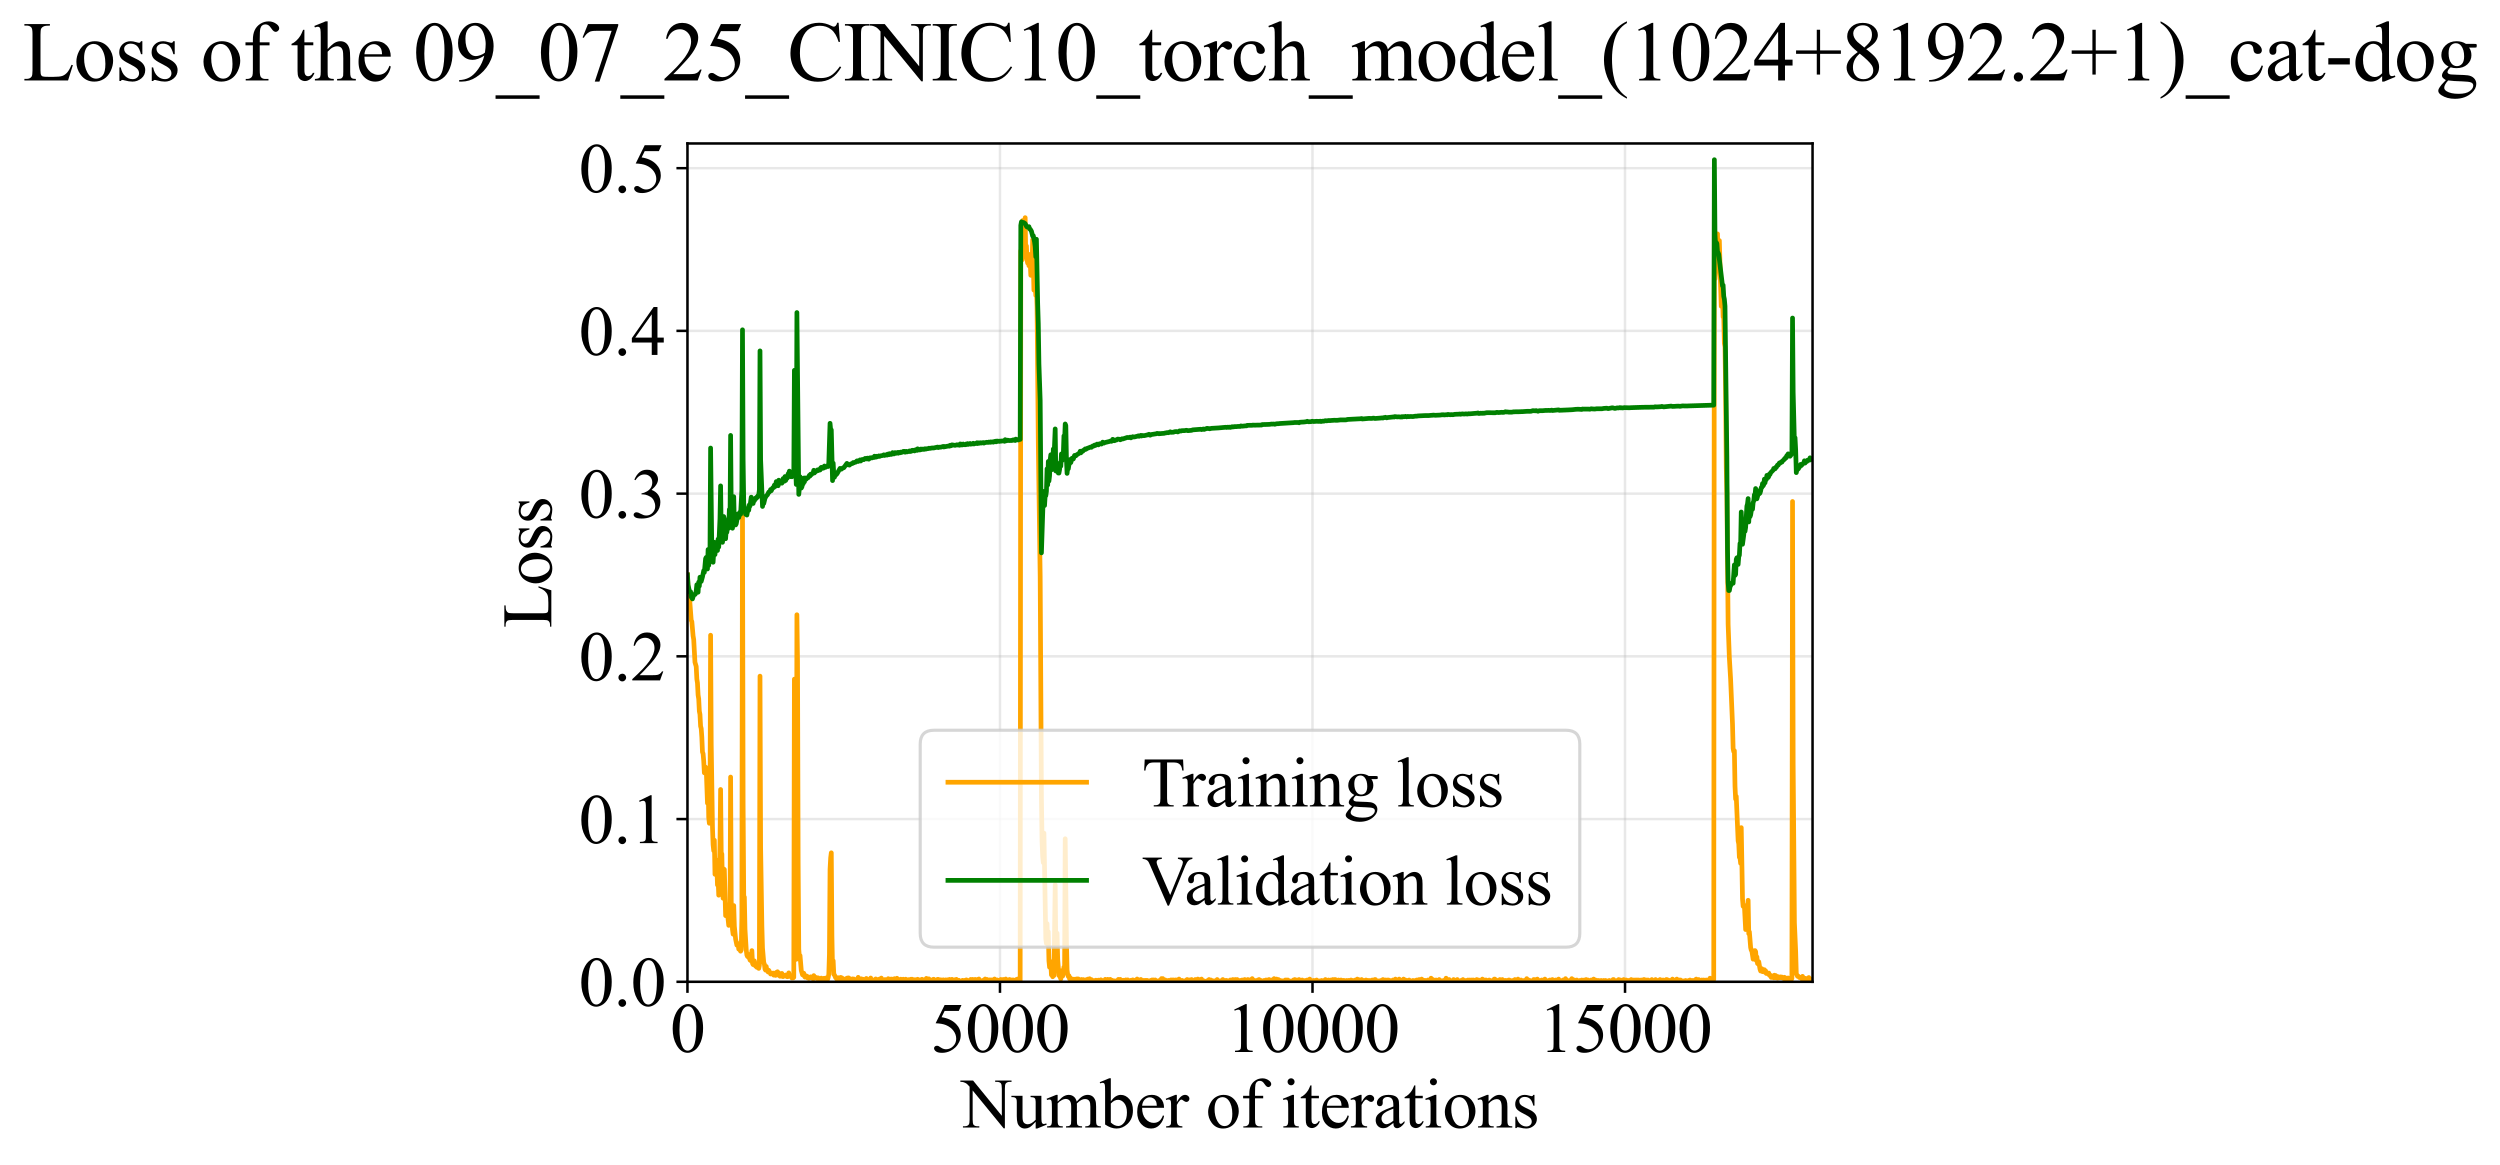 <?xml version="1.0" encoding="utf-8" standalone="no"?>
<!DOCTYPE svg PUBLIC "-//W3C//DTD SVG 1.1//EN"
  "http://www.w3.org/Graphics/SVG/1.1/DTD/svg11.dtd">
<svg xmlns:xlink="http://www.w3.org/1999/xlink" width="793.534pt" height="369.808pt" viewBox="0 0 793.534 369.808" xmlns="http://www.w3.org/2000/svg" version="1.1">
 <defs>
  <style type="text/css">*{stroke-linejoin: round; stroke-linecap: butt}</style>
 </defs>
 <g id="figure_1">
  <g id="patch_1">
   <path d="M 0 369.808 
L 793.534 369.808 
L 793.534 0 
L 0 0 
z
" style="fill: #ffffff"/>
  </g>
  <g id="axes_1">
   <g id="patch_2">
    <path d="M 218.207 311.644 
L 575.327 311.644 
L 575.327 45.532 
L 218.207 45.532 
z
" style="fill: #ffffff"/>
   </g>
   <g id="matplotlib.axis_1">
    <g id="xtick_1">
     <g id="line2d_1">
      <path d="M 218.207 311.644 
L 218.207 45.532 
" clip-path="url(#pe4965fd506)" style="fill: none; stroke: #b0b0b0; stroke-opacity: 0.3; stroke-width: 0.8; stroke-linecap: square"/>
     </g>
     <g id="line2d_2">
      <defs>
       <path id="m1792757630" d="M 0 0 
L 0 3.5 
" style="stroke: #000000; stroke-width: 0.8"/>
      </defs>
      <g>
       <use xlink:href="#m1792757630" x="218.207" y="311.644" style="stroke: #000000; stroke-width: 0.8"/>
      </g>
     </g>
     <g id="text_1">
      <!-- 0 -->
      <g transform="translate(212.707 333.92) scale(0.22 -0.22)">
       <defs>
        <path id="TimesNewRomanPSMT-30" d="M 231 2094 
Q 231 2819 450 3342 
Q 669 3866 1031 4122 
Q 1313 4325 1613 4325 
Q 2100 4325 2488 3828 
Q 2972 3213 2972 2159 
Q 2972 1422 2759 906 
Q 2547 391 2217 158 
Q 1888 -75 1581 -75 
Q 975 -75 572 641 
Q 231 1244 231 2094 
z
M 844 2016 
Q 844 1141 1059 588 
Q 1238 122 1591 122 
Q 1759 122 1940 273 
Q 2122 425 2216 781 
Q 2359 1319 2359 2297 
Q 2359 3022 2209 3506 
Q 2097 3866 1919 4016 
Q 1791 4119 1609 4119 
Q 1397 4119 1231 3928 
Q 1006 3669 925 3112 
Q 844 2556 844 2016 
z
" transform="scale(0.016)"/>
       </defs>
       <use xlink:href="#TimesNewRomanPSMT-30"/>
      </g>
     </g>
    </g>
    <g id="xtick_2">
     <g id="line2d_3">
      <path d="M 317.407 311.644 
L 317.407 45.532 
" clip-path="url(#pe4965fd506)" style="fill: none; stroke: #b0b0b0; stroke-opacity: 0.3; stroke-width: 0.8; stroke-linecap: square"/>
     </g>
     <g id="line2d_4">
      <g>
       <use xlink:href="#m1792757630" x="317.407" y="311.644" style="stroke: #000000; stroke-width: 0.8"/>
      </g>
     </g>
     <g id="text_2">
      <!-- 5000 -->
      <g transform="translate(295.407 333.92) scale(0.22 -0.22)">
       <defs>
        <path id="TimesNewRomanPSMT-35" d="M 2778 4238 
L 2534 3706 
L 1259 3706 
L 981 3138 
Q 1809 3016 2294 2522 
Q 2709 2097 2709 1522 
Q 2709 1188 2573 903 
Q 2438 619 2231 419 
Q 2025 219 1772 97 
Q 1413 -75 1034 -75 
Q 653 -75 479 54 
Q 306 184 306 341 
Q 306 428 378 495 
Q 450 563 559 563 
Q 641 563 702 538 
Q 763 513 909 409 
Q 1144 247 1384 247 
Q 1750 247 2026 523 
Q 2303 800 2303 1197 
Q 2303 1581 2056 1914 
Q 1809 2247 1375 2428 
Q 1034 2569 447 2591 
L 1259 4238 
L 2778 4238 
z
" transform="scale(0.016)"/>
       </defs>
       <use xlink:href="#TimesNewRomanPSMT-35"/>
       <use xlink:href="#TimesNewRomanPSMT-30" transform="translate(50 0)"/>
       <use xlink:href="#TimesNewRomanPSMT-30" transform="translate(100 0)"/>
       <use xlink:href="#TimesNewRomanPSMT-30" transform="translate(150 0)"/>
      </g>
     </g>
    </g>
    <g id="xtick_3">
     <g id="line2d_5">
      <path d="M 416.607 311.644 
L 416.607 45.532 
" clip-path="url(#pe4965fd506)" style="fill: none; stroke: #b0b0b0; stroke-opacity: 0.3; stroke-width: 0.8; stroke-linecap: square"/>
     </g>
     <g id="line2d_6">
      <g>
       <use xlink:href="#m1792757630" x="416.607" y="311.644" style="stroke: #000000; stroke-width: 0.8"/>
      </g>
     </g>
     <g id="text_3">
      <!-- 10000 -->
      <g transform="translate(389.107 333.92) scale(0.22 -0.22)">
       <defs>
        <path id="TimesNewRomanPSMT-31" d="M 750 3822 
L 1781 4325 
L 1884 4325 
L 1884 747 
Q 1884 391 1914 303 
Q 1944 216 2037 169 
Q 2131 122 2419 116 
L 2419 0 
L 825 0 
L 825 116 
Q 1125 122 1212 167 
Q 1300 213 1334 289 
Q 1369 366 1369 747 
L 1369 3034 
Q 1369 3497 1338 3628 
Q 1316 3728 1258 3775 
Q 1200 3822 1119 3822 
Q 1003 3822 797 3725 
L 750 3822 
z
" transform="scale(0.016)"/>
       </defs>
       <use xlink:href="#TimesNewRomanPSMT-31"/>
       <use xlink:href="#TimesNewRomanPSMT-30" transform="translate(50 0)"/>
       <use xlink:href="#TimesNewRomanPSMT-30" transform="translate(100 0)"/>
       <use xlink:href="#TimesNewRomanPSMT-30" transform="translate(150 0)"/>
       <use xlink:href="#TimesNewRomanPSMT-30" transform="translate(200 0)"/>
      </g>
     </g>
    </g>
    <g id="xtick_4">
     <g id="line2d_7">
      <path d="M 515.807 311.644 
L 515.807 45.532 
" clip-path="url(#pe4965fd506)" style="fill: none; stroke: #b0b0b0; stroke-opacity: 0.3; stroke-width: 0.8; stroke-linecap: square"/>
     </g>
     <g id="line2d_8">
      <g>
       <use xlink:href="#m1792757630" x="515.807" y="311.644" style="stroke: #000000; stroke-width: 0.8"/>
      </g>
     </g>
     <g id="text_4">
      <!-- 15000 -->
      <g transform="translate(488.307 333.92) scale(0.22 -0.22)">
       <use xlink:href="#TimesNewRomanPSMT-31"/>
       <use xlink:href="#TimesNewRomanPSMT-35" transform="translate(50 0)"/>
       <use xlink:href="#TimesNewRomanPSMT-30" transform="translate(100 0)"/>
       <use xlink:href="#TimesNewRomanPSMT-30" transform="translate(150 0)"/>
       <use xlink:href="#TimesNewRomanPSMT-30" transform="translate(200 0)"/>
      </g>
     </g>
    </g>
    <g id="text_5">
     <!-- Number of iterations -->
     <g transform="translate(305.125 357.902) scale(0.22 -0.22)">
      <defs>
       <path id="TimesNewRomanPSMT-4e" d="M -84 4238 
L 1066 4238 
L 3656 1059 
L 3656 3503 
Q 3656 3894 3569 3991 
Q 3453 4122 3203 4122 
L 3056 4122 
L 3056 4238 
L 4531 4238 
L 4531 4122 
L 4381 4122 
Q 4113 4122 4000 3959 
Q 3931 3859 3931 3503 
L 3931 -69 
L 3819 -69 
L 1025 3344 
L 1025 734 
Q 1025 344 1109 247 
Q 1228 116 1475 116 
L 1625 116 
L 1625 0 
L 150 0 
L 150 116 
L 297 116 
Q 569 116 681 278 
Q 750 378 750 734 
L 750 3681 
Q 566 3897 470 3965 
Q 375 4034 191 4094 
Q 100 4122 -84 4122 
L -84 4238 
z
" transform="scale(0.016)"/>
       <path id="TimesNewRomanPSMT-75" d="M 2709 2863 
L 2709 1128 
Q 2709 631 2732 520 
Q 2756 409 2807 365 
Q 2859 322 2928 322 
Q 3025 322 3147 375 
L 3191 266 
L 2334 -88 
L 2194 -88 
L 2194 519 
Q 1825 119 1631 15 
Q 1438 -88 1222 -88 
Q 981 -88 804 51 
Q 628 191 559 409 
Q 491 628 491 1028 
L 491 2306 
Q 491 2509 447 2587 
Q 403 2666 317 2708 
Q 231 2750 6 2747 
L 6 2863 
L 1009 2863 
L 1009 947 
Q 1009 547 1148 422 
Q 1288 297 1484 297 
Q 1619 297 1789 381 
Q 1959 466 2194 703 
L 2194 2325 
Q 2194 2569 2105 2655 
Q 2016 2741 1734 2747 
L 1734 2863 
L 2709 2863 
z
" transform="scale(0.016)"/>
       <path id="TimesNewRomanPSMT-6d" d="M 1050 2338 
Q 1363 2650 1419 2697 
Q 1559 2816 1721 2881 
Q 1884 2947 2044 2947 
Q 2313 2947 2506 2790 
Q 2700 2634 2766 2338 
Q 3088 2713 3309 2830 
Q 3531 2947 3766 2947 
Q 3994 2947 4170 2830 
Q 4347 2713 4450 2447 
Q 4519 2266 4519 1878 
L 4519 647 
Q 4519 378 4559 278 
Q 4591 209 4675 161 
Q 4759 113 4950 113 
L 4950 0 
L 3538 0 
L 3538 113 
L 3597 113 
Q 3781 113 3884 184 
Q 3956 234 3988 344 
Q 4000 397 4000 647 
L 4000 1878 
Q 4000 2228 3916 2372 
Q 3794 2572 3525 2572 
Q 3359 2572 3192 2489 
Q 3025 2406 2788 2181 
L 2781 2147 
L 2788 2013 
L 2788 647 
Q 2788 353 2820 281 
Q 2853 209 2943 161 
Q 3034 113 3253 113 
L 3253 0 
L 1806 0 
L 1806 113 
Q 2044 113 2133 169 
Q 2222 225 2256 338 
Q 2272 391 2272 647 
L 2272 1878 
Q 2272 2228 2169 2381 
Q 2031 2581 1784 2581 
Q 1616 2581 1450 2491 
Q 1191 2353 1050 2181 
L 1050 647 
Q 1050 366 1089 281 
Q 1128 197 1204 155 
Q 1281 113 1516 113 
L 1516 0 
L 100 0 
L 100 113 
Q 297 113 375 155 
Q 453 197 493 289 
Q 534 381 534 647 
L 534 1741 
Q 534 2213 506 2350 
Q 484 2453 437 2492 
Q 391 2531 309 2531 
Q 222 2531 100 2484 
L 53 2597 
L 916 2947 
L 1050 2947 
L 1050 2338 
z
" transform="scale(0.016)"/>
       <path id="TimesNewRomanPSMT-62" d="M 984 2369 
Q 1400 2947 1881 2947 
Q 2322 2947 2650 2570 
Q 2978 2194 2978 1541 
Q 2978 778 2472 313 
Q 2038 -88 1503 -88 
Q 1253 -88 995 3 
Q 738 94 469 275 
L 469 3241 
Q 469 3728 445 3840 
Q 422 3953 372 3993 
Q 322 4034 247 4034 
Q 159 4034 28 3984 
L -16 4094 
L 844 4444 
L 984 4444 
L 984 2369 
z
M 984 2169 
L 984 456 
Q 1144 300 1314 220 
Q 1484 141 1663 141 
Q 1947 141 2192 453 
Q 2438 766 2438 1363 
Q 2438 1913 2192 2208 
Q 1947 2503 1634 2503 
Q 1469 2503 1303 2419 
Q 1178 2356 984 2169 
z
" transform="scale(0.016)"/>
       <path id="TimesNewRomanPSMT-65" d="M 681 1784 
Q 678 1147 991 784 
Q 1303 422 1725 422 
Q 2006 422 2214 576 
Q 2422 731 2563 1106 
L 2659 1044 
Q 2594 616 2278 264 
Q 1963 -88 1488 -88 
Q 972 -88 605 314 
Q 238 716 238 1394 
Q 238 2128 614 2539 
Q 991 2950 1559 2950 
Q 2041 2950 2350 2633 
Q 2659 2316 2659 1784 
L 681 1784 
z
M 681 1966 
L 2006 1966 
Q 1991 2241 1941 2353 
Q 1863 2528 1708 2628 
Q 1553 2728 1384 2728 
Q 1125 2728 920 2526 
Q 716 2325 681 1966 
z
" transform="scale(0.016)"/>
       <path id="TimesNewRomanPSMT-72" d="M 1038 2947 
L 1038 2303 
Q 1397 2947 1775 2947 
Q 1947 2947 2059 2842 
Q 2172 2738 2172 2600 
Q 2172 2478 2090 2393 
Q 2009 2309 1897 2309 
Q 1788 2309 1652 2417 
Q 1516 2525 1450 2525 
Q 1394 2525 1328 2463 
Q 1188 2334 1038 2041 
L 1038 669 
Q 1038 431 1097 309 
Q 1138 225 1241 169 
Q 1344 113 1538 113 
L 1538 0 
L 72 0 
L 72 113 
Q 291 113 397 181 
Q 475 231 506 341 
Q 522 394 522 644 
L 522 1753 
Q 522 2253 501 2348 
Q 481 2444 426 2487 
Q 372 2531 291 2531 
Q 194 2531 72 2484 
L 41 2597 
L 906 2947 
L 1038 2947 
z
" transform="scale(0.016)"/>
       <path id="TimesNewRomanPSMT-20" transform="scale(0.016)"/>
       <path id="TimesNewRomanPSMT-6f" d="M 1600 2947 
Q 2250 2947 2644 2453 
Q 2978 2031 2978 1484 
Q 2978 1100 2793 706 
Q 2609 313 2286 112 
Q 1963 -88 1566 -88 
Q 919 -88 538 428 
Q 216 863 216 1403 
Q 216 1797 411 2186 
Q 606 2575 925 2761 
Q 1244 2947 1600 2947 
z
M 1503 2744 
Q 1338 2744 1170 2645 
Q 1003 2547 900 2300 
Q 797 2053 797 1666 
Q 797 1041 1045 587 
Q 1294 134 1700 134 
Q 2003 134 2200 384 
Q 2397 634 2397 1244 
Q 2397 2006 2069 2444 
Q 1847 2744 1503 2744 
z
" transform="scale(0.016)"/>
       <path id="TimesNewRomanPSMT-66" d="M 1319 2638 
L 1319 756 
Q 1319 356 1406 250 
Q 1522 113 1716 113 
L 1975 113 
L 1975 0 
L 266 0 
L 266 113 
L 394 113 
Q 519 113 622 175 
Q 725 238 764 344 
Q 803 450 803 756 
L 803 2638 
L 247 2638 
L 247 2863 
L 803 2863 
L 803 3050 
Q 803 3478 940 3775 
Q 1078 4072 1361 4255 
Q 1644 4438 1997 4438 
Q 2325 4438 2600 4225 
Q 2781 4084 2781 3909 
Q 2781 3816 2700 3733 
Q 2619 3650 2525 3650 
Q 2453 3650 2373 3701 
Q 2294 3753 2178 3923 
Q 2063 4094 1966 4153 
Q 1869 4213 1750 4213 
Q 1606 4213 1506 4136 
Q 1406 4059 1362 3898 
Q 1319 3738 1319 3069 
L 1319 2863 
L 2056 2863 
L 2056 2638 
L 1319 2638 
z
" transform="scale(0.016)"/>
       <path id="TimesNewRomanPSMT-69" d="M 928 4444 
Q 1059 4444 1151 4351 
Q 1244 4259 1244 4128 
Q 1244 3997 1151 3903 
Q 1059 3809 928 3809 
Q 797 3809 703 3903 
Q 609 3997 609 4128 
Q 609 4259 701 4351 
Q 794 4444 928 4444 
z
M 1188 2947 
L 1188 647 
Q 1188 378 1227 289 
Q 1266 200 1342 156 
Q 1419 113 1622 113 
L 1622 0 
L 231 0 
L 231 113 
Q 441 113 512 153 
Q 584 194 626 287 
Q 669 381 669 647 
L 669 1750 
Q 669 2216 641 2353 
Q 619 2453 572 2492 
Q 525 2531 444 2531 
Q 356 2531 231 2484 
L 188 2597 
L 1050 2947 
L 1188 2947 
z
" transform="scale(0.016)"/>
       <path id="TimesNewRomanPSMT-74" d="M 1031 3803 
L 1031 2863 
L 1700 2863 
L 1700 2644 
L 1031 2644 
L 1031 788 
Q 1031 509 1111 412 
Q 1191 316 1316 316 
Q 1419 316 1516 380 
Q 1613 444 1666 569 
L 1788 569 
Q 1678 263 1478 108 
Q 1278 -47 1066 -47 
Q 922 -47 784 33 
Q 647 113 581 261 
Q 516 409 516 719 
L 516 2644 
L 63 2644 
L 63 2747 
Q 234 2816 414 2980 
Q 594 3144 734 3369 
Q 806 3488 934 3803 
L 1031 3803 
z
" transform="scale(0.016)"/>
       <path id="TimesNewRomanPSMT-61" d="M 1822 413 
Q 1381 72 1269 19 
Q 1100 -59 909 -59 
Q 613 -59 420 144 
Q 228 347 228 678 
Q 228 888 322 1041 
Q 450 1253 767 1440 
Q 1084 1628 1822 1897 
L 1822 2009 
Q 1822 2438 1686 2597 
Q 1550 2756 1291 2756 
Q 1094 2756 978 2650 
Q 859 2544 859 2406 
L 866 2225 
Q 866 2081 792 2003 
Q 719 1925 600 1925 
Q 484 1925 411 2006 
Q 338 2088 338 2228 
Q 338 2497 613 2722 
Q 888 2947 1384 2947 
Q 1766 2947 2009 2819 
Q 2194 2722 2281 2516 
Q 2338 2381 2338 1966 
L 2338 994 
Q 2338 584 2353 492 
Q 2369 400 2405 369 
Q 2441 338 2488 338 
Q 2538 338 2575 359 
Q 2641 400 2828 588 
L 2828 413 
Q 2478 -56 2159 -56 
Q 2006 -56 1915 50 
Q 1825 156 1822 413 
z
M 1822 616 
L 1822 1706 
Q 1350 1519 1213 1441 
Q 966 1303 859 1153 
Q 753 1003 753 825 
Q 753 600 887 451 
Q 1022 303 1197 303 
Q 1434 303 1822 616 
z
" transform="scale(0.016)"/>
       <path id="TimesNewRomanPSMT-6e" d="M 1034 2341 
Q 1538 2947 1994 2947 
Q 2228 2947 2397 2830 
Q 2566 2713 2666 2444 
Q 2734 2256 2734 1869 
L 2734 647 
Q 2734 375 2778 278 
Q 2813 200 2889 156 
Q 2966 113 3172 113 
L 3172 0 
L 1756 0 
L 1756 113 
L 1816 113 
Q 2016 113 2095 173 
Q 2175 234 2206 353 
Q 2219 400 2219 647 
L 2219 1819 
Q 2219 2209 2117 2386 
Q 2016 2563 1775 2563 
Q 1403 2563 1034 2156 
L 1034 647 
Q 1034 356 1069 288 
Q 1113 197 1189 155 
Q 1266 113 1500 113 
L 1500 0 
L 84 0 
L 84 113 
L 147 113 
Q 366 113 442 223 
Q 519 334 519 647 
L 519 1709 
Q 519 2225 495 2337 
Q 472 2450 423 2490 
Q 375 2531 294 2531 
Q 206 2531 84 2484 
L 38 2597 
L 900 2947 
L 1034 2947 
L 1034 2341 
z
" transform="scale(0.016)"/>
       <path id="TimesNewRomanPSMT-73" d="M 2050 2947 
L 2050 1972 
L 1947 1972 
Q 1828 2431 1642 2597 
Q 1456 2763 1169 2763 
Q 950 2763 815 2647 
Q 681 2531 681 2391 
Q 681 2216 781 2091 
Q 878 1963 1175 1819 
L 1631 1597 
Q 2266 1288 2266 781 
Q 2266 391 1970 151 
Q 1675 -88 1309 -88 
Q 1047 -88 709 6 
Q 606 38 541 38 
Q 469 38 428 -44 
L 325 -44 
L 325 978 
L 428 978 
Q 516 541 762 319 
Q 1009 97 1316 97 
Q 1531 97 1667 223 
Q 1803 350 1803 528 
Q 1803 744 1651 891 
Q 1500 1038 1047 1263 
Q 594 1488 453 1669 
Q 313 1847 313 2119 
Q 313 2472 555 2709 
Q 797 2947 1181 2947 
Q 1350 2947 1591 2875 
Q 1750 2828 1803 2828 
Q 1853 2828 1881 2850 
Q 1909 2872 1947 2947 
L 2050 2947 
z
" transform="scale(0.016)"/>
      </defs>
      <use xlink:href="#TimesNewRomanPSMT-4e"/>
      <use xlink:href="#TimesNewRomanPSMT-75" transform="translate(72.217 0)"/>
      <use xlink:href="#TimesNewRomanPSMT-6d" transform="translate(122.217 0)"/>
      <use xlink:href="#TimesNewRomanPSMT-62" transform="translate(200 0)"/>
      <use xlink:href="#TimesNewRomanPSMT-65" transform="translate(250 0)"/>
      <use xlink:href="#TimesNewRomanPSMT-72" transform="translate(294.385 0)"/>
      <use xlink:href="#TimesNewRomanPSMT-20" transform="translate(327.686 0)"/>
      <use xlink:href="#TimesNewRomanPSMT-6f" transform="translate(352.686 0)"/>
      <use xlink:href="#TimesNewRomanPSMT-66" transform="translate(402.686 0)"/>
      <use xlink:href="#TimesNewRomanPSMT-20" transform="translate(435.986 0)"/>
      <use xlink:href="#TimesNewRomanPSMT-69" transform="translate(460.986 0)"/>
      <use xlink:href="#TimesNewRomanPSMT-74" transform="translate(488.77 0)"/>
      <use xlink:href="#TimesNewRomanPSMT-65" transform="translate(516.553 0)"/>
      <use xlink:href="#TimesNewRomanPSMT-72" transform="translate(560.938 0)"/>
      <use xlink:href="#TimesNewRomanPSMT-61" transform="translate(594.238 0)"/>
      <use xlink:href="#TimesNewRomanPSMT-74" transform="translate(638.623 0)"/>
      <use xlink:href="#TimesNewRomanPSMT-69" transform="translate(666.406 0)"/>
      <use xlink:href="#TimesNewRomanPSMT-6f" transform="translate(694.189 0)"/>
      <use xlink:href="#TimesNewRomanPSMT-6e" transform="translate(744.189 0)"/>
      <use xlink:href="#TimesNewRomanPSMT-73" transform="translate(794.189 0)"/>
     </g>
    </g>
   </g>
   <g id="matplotlib.axis_2">
    <g id="ytick_1">
     <g id="line2d_9">
      <path d="M 218.207 311.644 
L 575.327 311.644 
" clip-path="url(#pe4965fd506)" style="fill: none; stroke: #b0b0b0; stroke-opacity: 0.3; stroke-width: 0.8; stroke-linecap: square"/>
     </g>
     <g id="line2d_10">
      <defs>
       <path id="mb2bdd5e70b" d="M 0 0 
L -3.5 0 
" style="stroke: #000000; stroke-width: 0.8"/>
      </defs>
      <g>
       <use xlink:href="#mb2bdd5e70b" x="218.207" y="311.644" style="stroke: #000000; stroke-width: 0.8"/>
      </g>
     </g>
     <g id="text_6">
      <!-- 0.0 -->
      <g transform="translate(183.707 319.282) scale(0.22 -0.22)">
       <defs>
        <path id="TimesNewRomanPSMT-2e" d="M 800 606 
Q 947 606 1047 504 
Q 1147 403 1147 259 
Q 1147 116 1045 14 
Q 944 -88 800 -88 
Q 656 -88 554 14 
Q 453 116 453 259 
Q 453 406 554 506 
Q 656 606 800 606 
z
" transform="scale(0.016)"/>
       </defs>
       <use xlink:href="#TimesNewRomanPSMT-30"/>
       <use xlink:href="#TimesNewRomanPSMT-2e" transform="translate(50 0)"/>
       <use xlink:href="#TimesNewRomanPSMT-30" transform="translate(75 0)"/>
      </g>
     </g>
    </g>
    <g id="ytick_2">
     <g id="line2d_11">
      <path d="M 218.207 259.99 
L 575.327 259.99 
" clip-path="url(#pe4965fd506)" style="fill: none; stroke: #b0b0b0; stroke-opacity: 0.3; stroke-width: 0.8; stroke-linecap: square"/>
     </g>
     <g id="line2d_12">
      <g>
       <use xlink:href="#mb2bdd5e70b" x="218.207" y="259.99" style="stroke: #000000; stroke-width: 0.8"/>
      </g>
     </g>
     <g id="text_7">
      <!-- 0.1 -->
      <g transform="translate(183.707 267.629) scale(0.22 -0.22)">
       <use xlink:href="#TimesNewRomanPSMT-30"/>
       <use xlink:href="#TimesNewRomanPSMT-2e" transform="translate(50 0)"/>
       <use xlink:href="#TimesNewRomanPSMT-31" transform="translate(75 0)"/>
      </g>
     </g>
    </g>
    <g id="ytick_3">
     <g id="line2d_13">
      <path d="M 218.207 208.337 
L 575.327 208.337 
" clip-path="url(#pe4965fd506)" style="fill: none; stroke: #b0b0b0; stroke-opacity: 0.3; stroke-width: 0.8; stroke-linecap: square"/>
     </g>
     <g id="line2d_14">
      <g>
       <use xlink:href="#mb2bdd5e70b" x="218.207" y="208.337" style="stroke: #000000; stroke-width: 0.8"/>
      </g>
     </g>
     <g id="text_8">
      <!-- 0.2 -->
      <g transform="translate(183.707 215.976) scale(0.22 -0.22)">
       <defs>
        <path id="TimesNewRomanPSMT-32" d="M 2934 816 
L 2638 0 
L 138 0 
L 138 116 
Q 1241 1122 1691 1759 
Q 2141 2397 2141 2925 
Q 2141 3328 1894 3587 
Q 1647 3847 1303 3847 
Q 991 3847 742 3664 
Q 494 3481 375 3128 
L 259 3128 
Q 338 3706 661 4015 
Q 984 4325 1469 4325 
Q 1984 4325 2329 3994 
Q 2675 3663 2675 3213 
Q 2675 2891 2525 2569 
Q 2294 2063 1775 1497 
Q 997 647 803 472 
L 1909 472 
Q 2247 472 2383 497 
Q 2519 522 2628 598 
Q 2738 675 2819 816 
L 2934 816 
z
" transform="scale(0.016)"/>
       </defs>
       <use xlink:href="#TimesNewRomanPSMT-30"/>
       <use xlink:href="#TimesNewRomanPSMT-2e" transform="translate(50 0)"/>
       <use xlink:href="#TimesNewRomanPSMT-32" transform="translate(75 0)"/>
      </g>
     </g>
    </g>
    <g id="ytick_4">
     <g id="line2d_15">
      <path d="M 218.207 156.684 
L 575.327 156.684 
" clip-path="url(#pe4965fd506)" style="fill: none; stroke: #b0b0b0; stroke-opacity: 0.3; stroke-width: 0.8; stroke-linecap: square"/>
     </g>
     <g id="line2d_16">
      <g>
       <use xlink:href="#mb2bdd5e70b" x="218.207" y="156.684" style="stroke: #000000; stroke-width: 0.8"/>
      </g>
     </g>
     <g id="text_9">
      <!-- 0.3 -->
      <g transform="translate(183.707 164.323) scale(0.22 -0.22)">
       <defs>
        <path id="TimesNewRomanPSMT-33" d="M 325 3431 
Q 506 3859 782 4092 
Q 1059 4325 1472 4325 
Q 1981 4325 2253 3994 
Q 2459 3747 2459 3466 
Q 2459 3003 1878 2509 
Q 2269 2356 2469 2072 
Q 2669 1788 2669 1403 
Q 2669 853 2319 450 
Q 1863 -75 997 -75 
Q 569 -75 414 31 
Q 259 138 259 259 
Q 259 350 332 419 
Q 406 488 509 488 
Q 588 488 669 463 
Q 722 447 909 348 
Q 1097 250 1169 231 
Q 1284 197 1416 197 
Q 1734 197 1970 444 
Q 2206 691 2206 1028 
Q 2206 1275 2097 1509 
Q 2016 1684 1919 1775 
Q 1784 1900 1550 2001 
Q 1316 2103 1072 2103 
L 972 2103 
L 972 2197 
Q 1219 2228 1467 2375 
Q 1716 2522 1828 2728 
Q 1941 2934 1941 3181 
Q 1941 3503 1739 3701 
Q 1538 3900 1238 3900 
Q 753 3900 428 3381 
L 325 3431 
z
" transform="scale(0.016)"/>
       </defs>
       <use xlink:href="#TimesNewRomanPSMT-30"/>
       <use xlink:href="#TimesNewRomanPSMT-2e" transform="translate(50 0)"/>
       <use xlink:href="#TimesNewRomanPSMT-33" transform="translate(75 0)"/>
      </g>
     </g>
    </g>
    <g id="ytick_5">
     <g id="line2d_17">
      <path d="M 218.207 105.031 
L 575.327 105.031 
" clip-path="url(#pe4965fd506)" style="fill: none; stroke: #b0b0b0; stroke-opacity: 0.3; stroke-width: 0.8; stroke-linecap: square"/>
     </g>
     <g id="line2d_18">
      <g>
       <use xlink:href="#mb2bdd5e70b" x="218.207" y="105.031" style="stroke: #000000; stroke-width: 0.8"/>
      </g>
     </g>
     <g id="text_10">
      <!-- 0.4 -->
      <g transform="translate(183.707 112.669) scale(0.22 -0.22)">
       <defs>
        <path id="TimesNewRomanPSMT-34" d="M 2978 1563 
L 2978 1119 
L 2409 1119 
L 2409 0 
L 1894 0 
L 1894 1119 
L 100 1119 
L 100 1519 
L 2066 4325 
L 2409 4325 
L 2409 1563 
L 2978 1563 
z
M 1894 1563 
L 1894 3666 
L 406 1563 
L 1894 1563 
z
" transform="scale(0.016)"/>
       </defs>
       <use xlink:href="#TimesNewRomanPSMT-30"/>
       <use xlink:href="#TimesNewRomanPSMT-2e" transform="translate(50 0)"/>
       <use xlink:href="#TimesNewRomanPSMT-34" transform="translate(75 0)"/>
      </g>
     </g>
    </g>
    <g id="ytick_6">
     <g id="line2d_19">
      <path d="M 218.207 53.378 
L 575.327 53.378 
" clip-path="url(#pe4965fd506)" style="fill: none; stroke: #b0b0b0; stroke-opacity: 0.3; stroke-width: 0.8; stroke-linecap: square"/>
     </g>
     <g id="line2d_20">
      <g>
       <use xlink:href="#mb2bdd5e70b" x="218.207" y="53.378" style="stroke: #000000; stroke-width: 0.8"/>
      </g>
     </g>
     <g id="text_11">
      <!-- 0.5 -->
      <g transform="translate(183.707 61.016) scale(0.22 -0.22)">
       <use xlink:href="#TimesNewRomanPSMT-30"/>
       <use xlink:href="#TimesNewRomanPSMT-2e" transform="translate(50 0)"/>
       <use xlink:href="#TimesNewRomanPSMT-35" transform="translate(75 0)"/>
      </g>
     </g>
    </g>
    <g id="text_12">
     <!-- Loss -->
     <g transform="translate(175.001 199.369) rotate(-90) scale(0.22 -0.22)">
      <defs>
       <path id="TimesNewRomanPSMT-4c" d="M 3669 1172 
L 3772 1150 
L 3409 0 
L 128 0 
L 128 116 
L 288 116 
Q 556 116 672 291 
Q 738 391 738 753 
L 738 3488 
Q 738 3884 650 3984 
Q 528 4122 288 4122 
L 128 4122 
L 128 4238 
L 2047 4238 
L 2047 4122 
Q 1709 4125 1573 4059 
Q 1438 3994 1388 3894 
Q 1338 3794 1338 3416 
L 1338 753 
Q 1338 494 1388 397 
Q 1425 331 1503 300 
Q 1581 269 1991 269 
L 2300 269 
Q 2788 269 2984 341 
Q 3181 413 3343 595 
Q 3506 778 3669 1172 
z
" transform="scale(0.016)"/>
      </defs>
      <use xlink:href="#TimesNewRomanPSMT-4c"/>
      <use xlink:href="#TimesNewRomanPSMT-6f" transform="translate(61.084 0)"/>
      <use xlink:href="#TimesNewRomanPSMT-73" transform="translate(111.084 0)"/>
      <use xlink:href="#TimesNewRomanPSMT-73" transform="translate(150 0)"/>
     </g>
    </g>
   </g>
   <g id="line2d_21">
    <path d="M 218.207 182.422 
L 218.406 187.356 
L 218.604 187.727 
L 218.803 188.994 
L 219.398 196.87 
L 219.597 197.296 
L 219.994 201.842 
L 220.192 202.998 
L 220.589 210.221 
L 220.986 211.544 
L 221.185 215.536 
L 221.383 216.782 
L 221.582 220.6 
L 221.78 221.838 
L 221.979 225.756 
L 222.177 226.762 
L 222.376 230.493 
L 222.574 231.253 
L 222.773 234.07 
L 222.971 238.696 
L 223.17 239.233 
L 223.368 241.491 
L 223.567 245.301 
L 223.765 244.718 
L 223.964 243.492 
L 224.162 243.875 
L 224.559 254.938 
L 224.758 247.275 
L 224.956 259.479 
L 225.155 261.317 
L 225.353 259.057 
L 225.552 201.631 
L 225.75 236.103 
L 226.147 262.499 
L 226.346 268.175 
L 226.544 270.032 
L 226.743 266.695 
L 226.942 277.52 
L 227.14 272.863 
L 227.537 274.951 
L 227.736 280.9 
L 227.934 278.757 
L 228.133 284.145 
L 228.331 277.963 
L 228.53 268.036 
L 228.728 250.595 
L 228.927 270.709 
L 229.125 271.032 
L 229.324 282.377 
L 229.522 285.12 
L 229.721 275.812 
L 229.919 275.989 
L 230.316 290.633 
L 230.515 287.984 
L 230.713 290.588 
L 230.912 289.906 
L 231.309 293.725 
L 231.507 286.997 
L 231.706 293.266 
L 231.904 246.648 
L 232.103 286.101 
L 232.5 295.015 
L 232.698 296.518 
L 232.897 287.441 
L 233.095 293.979 
L 233.492 298.089 
L 233.889 299.996 
L 234.088 299.416 
L 234.286 299.548 
L 234.485 301.258 
L 234.683 300.668 
L 234.882 301.586 
L 235.08 301.921 
L 235.279 301.549 
L 235.477 291.111 
L 235.676 158.79 
L 235.874 254.917 
L 236.073 284.838 
L 236.271 284.746 
L 236.47 294.91 
L 236.867 301.511 
L 237.066 303.141 
L 237.264 303.592 
L 237.463 303.499 
L 237.661 303.972 
L 237.86 302.958 
L 238.058 304.739 
L 238.257 304.901 
L 238.455 304.222 
L 238.654 301.741 
L 238.852 305.776 
L 239.051 306.172 
L 239.448 304.995 
L 239.845 306.697 
L 240.043 306.644 
L 240.242 307.042 
L 240.44 306.894 
L 240.639 306.541 
L 240.837 307.386 
L 241.036 306.464 
L 241.234 214.624 
L 241.433 269.065 
L 241.83 293.935 
L 242.028 300.934 
L 242.425 305.542 
L 242.624 306.032 
L 242.822 307.64 
L 243.021 307.945 
L 243.219 306.776 
L 243.418 308.017 
L 243.616 307.978 
L 243.815 308.53 
L 244.013 307.987 
L 244.609 309.164 
L 244.807 308.915 
L 245.006 308.947 
L 245.204 309.152 
L 245.403 308.864 
L 245.601 309.52 
L 245.8 309.087 
L 245.999 309.545 
L 246.197 309.593 
L 246.396 308.66 
L 246.594 309.235 
L 246.793 308.448 
L 246.991 309.502 
L 247.19 308.824 
L 247.587 309.882 
L 247.785 309.438 
L 247.984 309.334 
L 248.182 308.979 
L 248.381 309.96 
L 248.579 309.988 
L 248.976 309.696 
L 249.175 309.714 
L 249.373 309.479 
L 249.572 309.512 
L 249.77 310.004 
L 249.969 310.032 
L 250.167 309.913 
L 250.366 308.799 
L 250.564 309.584 
L 250.763 309.877 
L 250.961 309.881 
L 251.358 310.425 
L 251.557 310.096 
L 251.755 310.408 
L 251.954 310.227 
L 252.152 215.566 
L 252.351 280.722 
L 252.748 304.5 
L 252.946 195.133 
L 253.145 209.8 
L 253.343 273.794 
L 253.542 301.272 
L 253.74 303.904 
L 253.939 303.299 
L 254.336 308.037 
L 254.733 309.418 
L 254.931 309.404 
L 255.13 308.928 
L 255.328 309.906 
L 255.527 310.163 
L 255.726 309.692 
L 255.924 309.871 
L 256.123 309.83 
L 256.321 310.394 
L 256.52 310.252 
L 256.718 310.57 
L 257.314 310.059 
L 257.512 310.405 
L 257.711 310.335 
L 258.108 310.741 
L 258.306 309.679 
L 258.505 310.281 
L 258.703 310.207 
L 258.902 310.323 
L 259.1 310.267 
L 259.299 310.62 
L 259.497 310.58 
L 259.696 310.38 
L 260.093 310.876 
L 260.291 310.715 
L 260.49 310.85 
L 260.688 310.469 
L 261.085 311.032 
L 261.284 310.956 
L 261.482 310.548 
L 261.681 310.556 
L 261.879 310.788 
L 262.078 310.456 
L 262.276 310.798 
L 262.475 310.379 
L 262.673 310.888 
L 262.872 310.273 
L 263.07 309.273 
L 263.269 302.95 
L 263.467 275.904 
L 263.666 272.254 
L 263.864 270.693 
L 264.063 297.062 
L 264.261 307.642 
L 264.46 304.956 
L 264.658 309.257 
L 264.857 309.441 
L 265.254 310.364 
L 265.453 310.263 
L 265.651 310.865 
L 265.85 310.878 
L 266.048 310.337 
L 266.644 310.883 
L 266.842 310.235 
L 267.041 310.743 
L 267.239 310.391 
L 267.438 310.651 
L 267.636 310.712 
L 268.033 311.117 
L 268.43 310.692 
L 268.629 310.923 
L 268.827 310.482 
L 269.026 310.813 
L 269.224 310.396 
L 269.423 310.423 
L 269.621 310.684 
L 269.82 310.725 
L 270.018 311.307 
L 270.217 310.971 
L 270.614 310.697 
L 270.812 311.019 
L 271.011 310.752 
L 271.209 311.075 
L 271.408 310.921 
L 271.805 311.092 
L 272.202 310.938 
L 272.4 310.224 
L 272.599 310.955 
L 272.797 310.959 
L 272.996 311.089 
L 273.393 310.693 
L 273.79 310.856 
L 273.988 310.837 
L 274.187 310.977 
L 274.584 310.969 
L 274.782 311.137 
L 274.981 310.579 
L 275.18 310.821 
L 275.378 310.861 
L 275.577 311.026 
L 275.775 311.006 
L 275.974 311.176 
L 276.172 310.99 
L 276.371 310.439 
L 276.569 311.173 
L 276.768 311.01 
L 277.363 311.183 
L 277.562 311.42 
L 277.76 310.888 
L 277.959 310.73 
L 278.157 311.189 
L 278.356 311.334 
L 278.753 310.903 
L 278.951 311.164 
L 279.15 310.772 
L 279.547 311.19 
L 279.745 310.458 
L 279.944 311.202 
L 280.142 310.905 
L 280.341 311.344 
L 280.936 310.927 
L 281.135 311.06 
L 281.333 311.493 
L 281.532 311.22 
L 281.73 311.199 
L 281.929 310.651 
L 282.127 311.215 
L 282.326 311.209 
L 282.524 310.786 
L 282.723 311.219 
L 282.921 310.777 
L 283.12 310.782 
L 283.318 311.508 
L 283.517 311.083 
L 283.715 311.019 
L 283.914 310.653 
L 284.509 311.094 
L 284.708 310.516 
L 284.907 311.088 
L 285.304 311.096 
L 285.502 310.967 
L 285.701 311.382 
L 285.899 310.804 
L 286.098 310.957 
L 286.296 310.955 
L 286.495 311.244 
L 286.693 310.82 
L 286.892 311.096 
L 287.09 311.109 
L 287.289 311.256 
L 287.487 310.815 
L 287.686 311.258 
L 287.884 311.246 
L 288.281 310.975 
L 288.48 310.975 
L 288.678 311.119 
L 288.877 311.101 
L 289.075 310.835 
L 289.274 311.262 
L 289.472 310.81 
L 289.671 310.968 
L 289.869 311.404 
L 290.068 310.956 
L 290.266 311.107 
L 290.465 311.407 
L 290.663 310.977 
L 290.862 311.553 
L 291.259 310.833 
L 292.053 311.273 
L 292.251 310.987 
L 292.45 310.98 
L 292.648 310.84 
L 292.847 311.276 
L 293.244 310.994 
L 293.442 311.131 
L 293.641 310.99 
L 293.839 310.996 
L 294.038 310.557 
L 294.237 311.144 
L 294.435 310.697 
L 294.634 311.133 
L 294.832 310.705 
L 295.031 311.28 
L 295.229 310.992 
L 295.428 311.43 
L 295.825 311.144 
L 296.023 311.284 
L 296.222 310.852 
L 296.42 310.845 
L 296.619 311.283 
L 296.817 311.143 
L 297.016 311.283 
L 297.214 311.14 
L 297.413 311.146 
L 297.611 310.859 
L 297.81 310.86 
L 298.008 311.007 
L 298.207 311.003 
L 298.405 311.146 
L 298.604 311.002 
L 298.802 311.443 
L 299.001 311.439 
L 299.199 311.298 
L 299.398 311.007 
L 299.596 311.433 
L 299.795 311.298 
L 299.993 311.444 
L 300.192 311.014 
L 300.589 311.153 
L 300.787 311.012 
L 301.184 311.445 
L 301.383 310.871 
L 301.581 311.151 
L 301.978 311.159 
L 302.177 310.866 
L 302.375 311.442 
L 302.971 311.015 
L 303.169 311.016 
L 303.368 311.299 
L 303.566 310.865 
L 303.765 311.586 
L 303.964 311.163 
L 304.162 311.31 
L 304.361 311.156 
L 304.559 311.453 
L 305.155 311.449 
L 305.552 311.165 
L 305.949 311.456 
L 306.147 311.45 
L 306.346 311.161 
L 306.544 311.168 
L 306.743 311.022 
L 307.14 311.454 
L 307.338 311.458 
L 308.132 310.883 
L 308.331 311.462 
L 308.529 311.458 
L 308.728 310.878 
L 308.926 311.171 
L 309.125 311.031 
L 309.323 311.46 
L 309.522 310.885 
L 309.72 311.171 
L 310.117 311.174 
L 310.316 310.881 
L 310.514 311.459 
L 310.713 310.744 
L 310.911 311.457 
L 311.11 311.173 
L 311.308 311.32 
L 311.705 311.322 
L 311.904 311.604 
L 312.301 311.031 
L 312.499 311.32 
L 312.698 310.745 
L 312.896 311.175 
L 313.095 311.176 
L 313.293 310.889 
L 313.691 311.318 
L 313.889 311.461 
L 314.088 311.035 
L 314.286 311.608 
L 314.485 311.035 
L 314.683 311.464 
L 314.882 311.033 
L 315.08 311.323 
L 315.477 311.325 
L 315.676 310.751 
L 315.874 311.323 
L 316.073 311.037 
L 316.271 311.184 
L 316.47 311.04 
L 316.668 311.467 
L 316.867 311.182 
L 317.264 311.179 
L 317.462 311.328 
L 317.661 310.896 
L 317.859 311.325 
L 318.058 311.174 
L 318.256 311.183 
L 318.455 310.897 
L 318.653 311.468 
L 318.852 311.181 
L 319.05 311.468 
L 319.249 310.753 
L 319.447 311.329 
L 319.646 311.471 
L 319.844 311.186 
L 320.043 311.616 
L 320.44 310.899 
L 320.638 311.473 
L 320.837 311.04 
L 321.035 311.474 
L 321.234 311.044 
L 321.631 311.044 
L 321.829 311.187 
L 322.028 311.619 
L 322.226 311.188 
L 322.425 311.185 
L 322.623 310.9 
L 322.822 311.474 
L 323.02 310.755 
L 323.219 311.332 
L 323.418 311.333 
L 323.616 311.03 
L 323.815 311.321 
L 324.013 79.612 
L 324.212 79.265 
L 324.41 82.513 
L 324.609 70.007 
L 324.807 76.055 
L 325.204 80.285 
L 325.403 69.089 
L 325.601 81.694 
L 325.8 78.071 
L 325.998 82.544 
L 326.197 83.526 
L 326.395 81.474 
L 326.594 84.341 
L 326.792 80.781 
L 326.991 83.001 
L 327.189 87.384 
L 327.388 83.013 
L 327.586 84.31 
L 327.785 76.065 
L 328.182 92.093 
L 328.38 81.312 
L 328.579 90.049 
L 328.777 93.786 
L 328.976 91.057 
L 329.174 97.388 
L 329.571 140.689 
L 330.167 183.049 
L 330.564 253.482 
L 330.762 267.211 
L 330.961 271.859 
L 331.159 273.816 
L 331.358 264.446 
L 331.953 297.984 
L 332.152 299.464 
L 332.35 293.178 
L 332.549 299.684 
L 332.747 295.743 
L 332.946 304.981 
L 333.145 307.009 
L 333.343 305.144 
L 333.542 305.561 
L 333.74 309.455 
L 333.939 309.307 
L 334.137 310.029 
L 334.336 308.288 
L 334.534 309.651 
L 334.931 280.82 
L 335.13 300.52 
L 335.527 296.212 
L 335.725 304.408 
L 336.122 309.665 
L 336.321 309.61 
L 336.718 310.739 
L 336.916 308.143 
L 337.115 308.485 
L 337.313 309.809 
L 337.71 306.968 
L 337.909 308.344 
L 338.107 266.236 
L 338.504 298.878 
L 338.703 307.858 
L 338.901 309.411 
L 339.1 309.953 
L 339.298 309.703 
L 339.497 310.699 
L 339.695 310.336 
L 340.092 311.063 
L 340.291 310.772 
L 340.489 311.149 
L 340.688 310.822 
L 341.085 311.05 
L 341.283 310.801 
L 341.68 310.976 
L 341.879 310.704 
L 342.077 310.832 
L 342.276 310.729 
L 342.474 310.977 
L 343.07 311.119 
L 343.269 310.9 
L 343.467 311.476 
L 343.864 310.935 
L 344.063 311.195 
L 344.261 311.204 
L 344.46 311.486 
L 344.857 310.951 
L 345.055 311.51 
L 345.254 310.797 
L 345.651 311.217 
L 345.849 310.663 
L 346.246 311.249 
L 346.445 310.946 
L 346.643 311.258 
L 347.437 311.267 
L 347.636 311.545 
L 347.834 311.123 
L 348.231 311.406 
L 348.628 311.112 
L 349.025 311.427 
L 349.422 311 
L 349.621 311.12 
L 349.819 311.412 
L 350.018 311.273 
L 350.216 311.426 
L 350.415 311.431 
L 350.613 311.289 
L 350.812 310.864 
L 351.01 311.433 
L 351.209 311.576 
L 351.606 310.864 
L 351.804 311.297 
L 352.202 311.294 
L 352.4 310.864 
L 352.599 311.437 
L 352.797 311.437 
L 352.996 311.16 
L 353.393 311.581 
L 353.591 311.311 
L 354.187 311.59 
L 354.385 311.301 
L 354.584 311.451 
L 354.782 311.311 
L 354.981 310.874 
L 355.378 311.452 
L 355.576 310.867 
L 355.973 311.602 
L 356.172 311.167 
L 356.37 311.461 
L 356.569 311.164 
L 356.966 311.174 
L 357.164 311.457 
L 357.363 311.031 
L 357.561 311.466 
L 357.958 311.03 
L 358.355 311.463 
L 358.752 311.459 
L 358.951 311.169 
L 359.149 311.463 
L 359.348 311.322 
L 359.546 311.021 
L 359.745 311.47 
L 359.943 311.318 
L 360.142 311.323 
L 360.34 311.462 
L 360.539 311.038 
L 360.737 311.176 
L 360.936 310.75 
L 361.134 311.324 
L 361.333 311.321 
L 361.531 311.037 
L 361.73 311.465 
L 361.929 311.328 
L 362.127 310.898 
L 362.326 311.187 
L 362.524 311.184 
L 362.723 311.47 
L 362.921 311.473 
L 363.12 311.186 
L 363.318 311.466 
L 363.517 311.47 
L 363.715 311.181 
L 363.914 311.329 
L 364.112 311.186 
L 364.311 311.323 
L 364.509 311.325 
L 364.708 311.473 
L 364.906 311.469 
L 365.303 311.179 
L 365.502 311.472 
L 365.7 311.044 
L 365.899 311.331 
L 366.097 311.044 
L 366.296 311.188 
L 366.494 311.475 
L 366.693 311.047 
L 367.09 311.476 
L 367.487 311.476 
L 367.685 311.332 
L 367.884 311.335 
L 368.082 311.19 
L 368.281 311.477 
L 368.479 311.189 
L 368.678 310.613 
L 368.876 311.333 
L 369.075 310.617 
L 369.273 311.187 
L 369.472 311.047 
L 369.67 311.48 
L 369.869 311.044 
L 370.067 311.48 
L 370.266 311.336 
L 370.464 311.335 
L 370.663 311.621 
L 370.861 311.188 
L 371.06 311.478 
L 371.258 311.192 
L 371.457 311.191 
L 371.656 311.05 
L 371.854 311.338 
L 372.053 311.047 
L 372.251 311.336 
L 372.45 311.05 
L 372.648 311.624 
L 372.847 311.483 
L 373.045 311.052 
L 373.244 311.049 
L 373.442 311.195 
L 373.641 311.053 
L 373.839 311.338 
L 374.236 310.765 
L 374.633 311.34 
L 374.832 311.195 
L 375.03 311.629 
L 375.229 311.195 
L 375.427 311.484 
L 375.626 311.484 
L 375.824 311.627 
L 376.023 311.339 
L 376.221 311.627 
L 376.42 311.484 
L 376.618 311.049 
L 376.817 310.911 
L 377.015 311.342 
L 377.214 311.484 
L 377.412 311.054 
L 377.611 311.056 
L 378.008 311.342 
L 378.206 310.91 
L 378.405 311.484 
L 378.603 311.63 
L 378.802 311.199 
L 379 311.342 
L 379.199 311.197 
L 379.397 310.912 
L 379.596 311.343 
L 379.794 311.197 
L 379.993 311.485 
L 380.191 310.77 
L 380.39 311.343 
L 380.588 310.913 
L 380.787 311.343 
L 380.985 311.341 
L 381.184 310.912 
L 381.383 310.768 
L 381.581 311.199 
L 381.78 311.341 
L 382.177 311.34 
L 382.375 311.488 
L 382.772 311.485 
L 382.971 311.632 
L 383.169 311.487 
L 383.368 311.202 
L 383.566 311.63 
L 383.765 310.914 
L 383.963 311.632 
L 384.36 311.059 
L 384.956 311.489 
L 385.154 311.344 
L 385.551 311.346 
L 385.75 311.489 
L 386.147 311.203 
L 386.345 310.915 
L 386.544 311.344 
L 386.941 311.346 
L 387.139 311.489 
L 387.338 311.346 
L 387.536 311.489 
L 387.933 311.203 
L 388.132 310.915 
L 388.33 311.632 
L 388.529 311.204 
L 388.926 311.633 
L 389.124 311.203 
L 389.323 311.203 
L 389.521 311.346 
L 389.918 311.347 
L 390.117 311.49 
L 390.315 311.346 
L 390.514 311.06 
L 390.712 311.203 
L 391.11 311.203 
L 391.308 310.918 
L 391.507 311.062 
L 391.705 311.634 
L 392.102 310.917 
L 392.301 311.491 
L 392.499 311.491 
L 392.698 310.917 
L 392.896 311.347 
L 393.095 311.204 
L 393.293 311.349 
L 393.492 311.347 
L 393.69 311.203 
L 393.889 311.347 
L 394.286 311.061 
L 394.683 311.493 
L 394.881 311.061 
L 395.08 310.917 
L 395.477 311.492 
L 395.874 311.205 
L 396.072 310.919 
L 396.271 311.062 
L 396.469 311.492 
L 396.668 311.206 
L 396.866 311.348 
L 397.065 310.919 
L 397.263 311.206 
L 397.462 310.633 
L 397.859 311.349 
L 398.057 311.492 
L 398.256 311.206 
L 398.454 311.493 
L 398.653 311.35 
L 398.851 311.348 
L 399.05 311.636 
L 399.248 311.063 
L 399.447 311.493 
L 399.645 310.919 
L 399.844 311.206 
L 400.241 311.207 
L 400.44 311.492 
L 400.837 311.493 
L 401.035 311.637 
L 401.234 311.206 
L 401.432 311.35 
L 401.829 311.062 
L 402.028 311.35 
L 402.226 311.062 
L 402.425 311.207 
L 402.623 311.207 
L 402.822 310.919 
L 403.02 311.35 
L 403.219 311.206 
L 403.417 311.494 
L 403.616 311.063 
L 403.814 311.35 
L 404.013 311.206 
L 404.41 310.633 
L 404.608 311.35 
L 404.807 311.494 
L 405.204 310.777 
L 405.402 311.064 
L 405.601 311.064 
L 405.799 310.92 
L 406.196 311.351 
L 406.395 311.208 
L 406.792 311.494 
L 406.99 311.351 
L 407.784 311.351 
L 407.983 311.064 
L 408.181 311.351 
L 408.38 311.065 
L 408.578 311.351 
L 408.777 311.064 
L 408.975 311.35 
L 409.372 311.352 
L 409.571 311.495 
L 409.769 311.494 
L 409.968 311.639 
L 410.167 311.352 
L 410.365 311.352 
L 410.564 311.064 
L 410.762 311.065 
L 410.961 310.921 
L 411.159 311.352 
L 411.358 311.351 
L 411.556 311.065 
L 411.755 311.208 
L 411.953 311.064 
L 412.152 311.352 
L 412.35 310.922 
L 412.549 311.639 
L 412.747 311.209 
L 412.946 311.352 
L 413.343 311.065 
L 413.541 311.352 
L 413.74 311.352 
L 413.938 311.639 
L 414.137 311.639 
L 414.335 311.209 
L 414.534 311.496 
L 414.732 311.352 
L 414.931 311.065 
L 415.129 311.496 
L 415.328 311.209 
L 415.526 311.209 
L 415.725 310.779 
L 416.122 311.352 
L 416.519 311.353 
L 416.717 311.496 
L 416.916 311.209 
L 417.114 311.352 
L 417.313 311.639 
L 417.511 311.209 
L 417.71 311.496 
L 417.908 311.066 
L 418.107 311.496 
L 418.305 311.497 
L 418.504 311.353 
L 418.702 311.496 
L 418.901 311.353 
L 419.298 311.353 
L 419.496 311.21 
L 419.695 311.496 
L 419.894 311.496 
L 420.291 311.209 
L 420.489 311.21 
L 420.688 310.923 
L 420.886 311.353 
L 421.085 311.353 
L 421.482 311.64 
L 421.68 311.066 
L 421.879 311.353 
L 422.077 311.353 
L 422.474 311.066 
L 422.673 311.066 
L 422.871 311.353 
L 423.07 310.923 
L 423.268 311.353 
L 423.467 311.353 
L 423.665 310.922 
L 423.864 310.923 
L 424.062 311.353 
L 424.261 311.21 
L 424.658 311.21 
L 424.856 311.067 
L 425.253 311.64 
L 425.452 311.21 
L 425.65 311.066 
L 426.047 311.64 
L 426.246 311.21 
L 426.643 311.21 
L 426.841 311.497 
L 427.04 311.497 
L 427.437 311.21 
L 427.834 311.497 
L 428.032 311.21 
L 428.231 311.21 
L 428.429 311.497 
L 428.826 311.067 
L 429.025 311.641 
L 429.223 311.497 
L 429.422 311.21 
L 429.621 311.497 
L 429.819 311.497 
L 430.216 311.067 
L 430.415 311.21 
L 430.613 311.21 
L 430.812 310.78 
L 431.01 311.067 
L 431.209 310.923 
L 431.606 311.497 
L 432.003 311.498 
L 432.201 310.924 
L 432.598 311.354 
L 432.797 311.354 
L 432.995 311.211 
L 433.194 311.354 
L 433.392 311.354 
L 433.591 311.067 
L 433.789 311.354 
L 433.988 311.211 
L 434.186 311.211 
L 434.385 311.354 
L 434.583 311.21 
L 434.782 311.641 
L 435.179 311.211 
L 435.377 311.354 
L 435.576 311.068 
L 435.973 311.354 
L 436.171 311.211 
L 436.37 310.924 
L 436.568 310.924 
L 436.767 311.354 
L 437.362 311.354 
L 437.561 311.498 
L 437.759 311.354 
L 438.156 311.354 
L 438.355 311.211 
L 438.752 311.211 
L 438.95 310.924 
L 439.149 311.642 
L 439.546 311.068 
L 439.745 311.068 
L 439.943 311.498 
L 440.142 311.355 
L 440.34 311.068 
L 440.539 311.498 
L 440.737 311.068 
L 440.936 311.355 
L 441.134 311.211 
L 441.333 311.355 
L 441.531 311.355 
L 441.73 311.498 
L 442.127 311.068 
L 442.325 311.355 
L 442.524 311.355 
L 442.722 311.641 
L 442.921 310.781 
L 443.119 311.642 
L 443.318 311.498 
L 443.516 311.211 
L 443.715 311.355 
L 443.913 311.211 
L 444.112 310.781 
L 444.31 311.355 
L 444.509 311.498 
L 444.906 311.498 
L 445.104 311.068 
L 445.303 311.355 
L 445.501 310.781 
L 445.7 310.924 
L 445.898 311.498 
L 446.097 311.068 
L 446.295 311.355 
L 446.494 311.355 
L 446.692 311.211 
L 446.891 311.498 
L 447.089 311.355 
L 447.288 311.068 
L 447.685 311.498 
L 447.883 311.642 
L 448.082 311.355 
L 448.28 311.355 
L 448.479 311.211 
L 448.678 311.498 
L 448.876 311.355 
L 449.075 311.498 
L 449.273 311.211 
L 449.472 311.642 
L 449.67 311.068 
L 449.869 311.068 
L 450.067 311.212 
L 450.464 310.925 
L 450.663 311.355 
L 450.861 311.498 
L 451.06 310.925 
L 451.258 310.781 
L 451.457 311.212 
L 451.655 311.068 
L 451.854 311.355 
L 452.052 311.212 
L 452.449 311.212 
L 452.648 311.642 
L 452.846 311.355 
L 453.045 311.355 
L 453.243 311.068 
L 453.442 311.499 
L 453.64 311.212 
L 453.839 311.355 
L 454.037 311.642 
L 454.236 310.494 
L 454.434 311.499 
L 454.633 311.642 
L 454.831 310.925 
L 455.03 311.499 
L 455.228 311.212 
L 455.427 311.355 
L 455.824 311.068 
L 456.221 311.355 
L 456.419 311.212 
L 456.618 311.212 
L 456.816 310.925 
L 457.015 311.212 
L 457.213 311.212 
L 457.412 311.499 
L 457.61 311.499 
L 457.809 311.355 
L 458.007 311.355 
L 458.206 311.212 
L 458.405 311.499 
L 458.603 311.355 
L 458.802 311.355 
L 459 310.495 
L 459.199 311.355 
L 459.397 311.212 
L 459.794 311.499 
L 459.993 310.925 
L 460.191 311.499 
L 460.39 311.355 
L 460.588 311.499 
L 460.985 311.499 
L 461.184 311.642 
L 461.382 310.925 
L 461.978 311.642 
L 462.176 311.642 
L 462.375 311.068 
L 462.573 310.925 
L 462.772 311.355 
L 462.97 311.355 
L 463.169 311.499 
L 463.367 311.355 
L 463.566 311.356 
L 463.764 311.212 
L 463.963 311.212 
L 464.161 311.355 
L 464.36 310.925 
L 464.757 311.356 
L 464.955 311.499 
L 465.352 311.212 
L 465.551 311.499 
L 465.948 311.069 
L 466.146 311.356 
L 466.543 311.069 
L 466.742 311.356 
L 467.139 311.069 
L 467.337 311.356 
L 467.536 311.069 
L 467.734 311.069 
L 468.132 311.643 
L 468.727 310.925 
L 468.926 311.069 
L 469.124 311.356 
L 469.323 311.069 
L 469.521 311.643 
L 469.918 311.212 
L 470.117 311.499 
L 470.514 310.782 
L 470.712 311.499 
L 470.911 311.212 
L 471.109 311.212 
L 471.308 311.069 
L 471.506 311.499 
L 471.705 311.069 
L 472.3 311.499 
L 472.499 311.356 
L 472.697 311.069 
L 472.896 311.212 
L 473.094 311.212 
L 473.491 311.643 
L 473.888 311.212 
L 474.087 311.499 
L 474.285 310.782 
L 474.484 310.782 
L 474.682 311.499 
L 474.881 311.069 
L 475.079 311.212 
L 475.278 311.212 
L 475.476 311.356 
L 475.675 311.212 
L 475.873 311.356 
L 476.072 310.925 
L 476.27 311.356 
L 476.469 311.499 
L 476.667 311.069 
L 476.866 310.925 
L 477.263 311.499 
L 477.461 311.499 
L 477.66 311.212 
L 478.057 311.212 
L 478.256 311.499 
L 478.454 311.356 
L 478.653 311.499 
L 478.851 311.069 
L 479.05 311.069 
L 479.248 311.356 
L 479.447 311.212 
L 479.645 311.499 
L 479.844 311.356 
L 480.042 311.499 
L 480.241 311.212 
L 480.439 311.356 
L 480.836 310.925 
L 481.233 311.212 
L 481.432 311.499 
L 481.829 310.782 
L 482.027 311.212 
L 482.226 311.356 
L 482.623 311.356 
L 482.821 311.069 
L 483.02 311.356 
L 483.417 311.356 
L 483.615 311.643 
L 483.814 311.212 
L 484.012 311.356 
L 484.409 311.069 
L 484.608 310.639 
L 484.806 311.643 
L 485.005 311.643 
L 485.203 311.069 
L 485.402 311.212 
L 485.6 311.212 
L 485.799 311.356 
L 485.997 311.356 
L 486.196 311.643 
L 486.394 311.356 
L 486.593 311.356 
L 486.791 310.925 
L 486.99 310.926 
L 487.387 311.356 
L 487.586 310.926 
L 487.784 311.356 
L 487.983 310.782 
L 488.38 311.499 
L 488.777 311.5 
L 488.975 311.213 
L 489.174 311.5 
L 489.372 311.069 
L 489.571 311.5 
L 489.769 311.643 
L 489.968 311.356 
L 490.166 311.643 
L 490.365 310.782 
L 490.563 311.5 
L 491.159 311.5 
L 491.556 311.213 
L 491.754 311.356 
L 491.953 311.069 
L 492.35 311.356 
L 492.548 311.356 
L 492.747 310.926 
L 492.945 311.5 
L 493.144 311.5 
L 493.342 311.213 
L 493.541 311.5 
L 493.739 311.069 
L 493.938 311.069 
L 494.136 311.5 
L 494.335 311.213 
L 494.533 311.5 
L 494.732 310.782 
L 494.93 311.643 
L 495.129 311.213 
L 495.526 311.5 
L 495.724 311.356 
L 495.923 311.643 
L 496.121 311.069 
L 496.32 311.5 
L 496.717 311.213 
L 496.916 310.639 
L 497.114 311.069 
L 497.313 311.069 
L 497.511 311.356 
L 497.71 311.356 
L 498.107 311.643 
L 498.305 311.213 
L 498.504 311.5 
L 498.702 311.213 
L 498.901 310.639 
L 499.099 311.356 
L 499.298 310.926 
L 499.496 311.356 
L 499.695 311.069 
L 499.893 311.5 
L 500.489 311.069 
L 501.084 311.5 
L 501.283 311.5 
L 501.481 311.213 
L 501.878 311.5 
L 502.077 311.069 
L 502.275 311.356 
L 502.672 311.356 
L 502.871 311.069 
L 503.069 311.213 
L 503.268 311.213 
L 503.466 310.926 
L 503.665 311.069 
L 504.062 311.069 
L 504.459 311.5 
L 504.657 311.5 
L 505.054 311.069 
L 505.451 311.5 
L 505.848 310.782 
L 506.047 311.356 
L 506.245 311.356 
L 506.444 311.069 
L 506.643 311.643 
L 506.841 311.213 
L 507.04 311.213 
L 507.238 311.643 
L 507.437 311.213 
L 507.635 311.5 
L 507.834 311.356 
L 508.032 311.643 
L 508.231 311.213 
L 508.826 311.643 
L 509.025 311.213 
L 509.223 311.5 
L 509.62 311.213 
L 509.819 311.356 
L 510.017 311.356 
L 510.216 311.5 
L 510.414 311.356 
L 510.613 311.5 
L 510.811 311.213 
L 511.01 311.5 
L 511.208 311.356 
L 511.407 311.356 
L 511.605 311.643 
L 511.804 311.5 
L 512.002 310.926 
L 512.201 310.926 
L 512.399 311.5 
L 512.598 311.356 
L 512.796 311.643 
L 512.995 311.356 
L 513.193 311.643 
L 513.392 311.213 
L 513.789 310.926 
L 513.987 311.356 
L 514.186 311.356 
L 514.384 311.069 
L 514.583 311.356 
L 514.98 311.356 
L 515.178 311.213 
L 515.377 310.926 
L 515.575 311.356 
L 515.774 311.356 
L 515.972 311.069 
L 516.171 311.069 
L 516.37 311.356 
L 516.568 311.213 
L 516.767 311.5 
L 516.965 311.213 
L 517.362 311.213 
L 517.561 311.643 
L 517.759 310.926 
L 517.958 311.356 
L 518.355 311.069 
L 518.553 311.213 
L 518.752 311.213 
L 518.95 311.069 
L 519.149 311.5 
L 519.347 311.069 
L 519.744 311.069 
L 519.943 311.356 
L 520.141 311.069 
L 520.538 311.5 
L 520.737 311.5 
L 520.935 311.069 
L 521.531 311.5 
L 521.729 310.926 
L 521.928 310.926 
L 522.126 311.643 
L 522.325 311.213 
L 522.523 311.213 
L 522.722 311.069 
L 522.92 311.213 
L 523.119 311.069 
L 523.516 311.356 
L 523.913 311.356 
L 524.111 311.213 
L 524.31 310.926 
L 524.508 311.5 
L 524.707 311.213 
L 524.905 311.356 
L 525.104 311.213 
L 525.302 311.5 
L 525.501 310.926 
L 525.898 311.643 
L 526.097 311.213 
L 526.295 311.356 
L 526.494 311.356 
L 526.891 310.926 
L 527.089 311.069 
L 527.288 311.069 
L 527.486 311.213 
L 527.685 311.213 
L 527.883 311.069 
L 528.082 311.5 
L 528.479 311.213 
L 528.677 311.213 
L 528.876 310.926 
L 529.074 310.926 
L 529.273 311.356 
L 529.471 311.069 
L 529.67 311.356 
L 529.868 311.213 
L 530.265 311.213 
L 530.464 311.356 
L 530.662 311.356 
L 530.861 310.782 
L 531.059 311.5 
L 531.258 311.213 
L 531.456 311.213 
L 531.853 311.5 
L 532.052 310.926 
L 532.25 310.782 
L 532.647 311.5 
L 532.846 311.356 
L 533.044 311.069 
L 533.243 311.213 
L 533.441 311.069 
L 533.64 311.5 
L 533.838 311.643 
L 534.037 311.356 
L 534.235 311.5 
L 534.434 311.356 
L 534.632 311.5 
L 535.029 311.213 
L 535.426 311.643 
L 535.625 311.356 
L 535.824 311.5 
L 536.022 311.213 
L 536.221 311.643 
L 536.419 311.069 
L 536.816 311.5 
L 537.015 311.213 
L 537.213 311.213 
L 537.412 311.5 
L 537.61 311.213 
L 537.809 311.5 
L 538.007 311.5 
L 538.206 310.926 
L 538.404 310.782 
L 538.603 311.356 
L 538.801 311.069 
L 539 311.069 
L 539.198 310.926 
L 539.397 311.5 
L 539.595 311.213 
L 539.794 311.356 
L 539.992 311.356 
L 540.191 311.069 
L 540.389 311.643 
L 540.588 311.5 
L 540.786 311.069 
L 540.985 311.213 
L 541.382 311.643 
L 541.58 311.069 
L 541.779 311.213 
L 541.977 311.5 
L 542.176 311.069 
L 542.573 311.5 
L 542.771 310.496 
L 542.97 311.069 
L 543.168 311.213 
L 543.565 311.213 
L 543.764 310.926 
L 543.962 310.926 
L 544.161 60.997 
L 544.359 88.559 
L 544.558 86.247 
L 544.756 75.872 
L 544.955 76.253 
L 545.153 74.24 
L 545.352 84.18 
L 545.551 78.543 
L 545.749 76.365 
L 546.146 90.989 
L 546.345 97.21 
L 546.543 96.998 
L 546.742 93.925 
L 546.94 100.598 
L 547.139 100.735 
L 547.337 109.02 
L 547.536 110.089 
L 547.734 124.237 
L 547.933 148.205 
L 548.131 156.687 
L 548.528 198.146 
L 548.925 208.851 
L 549.322 215.621 
L 549.918 229.79 
L 550.116 237.564 
L 550.315 238.553 
L 550.513 238.278 
L 550.712 249.575 
L 550.91 253.637 
L 551.109 252.774 
L 551.704 266.885 
L 551.903 267.847 
L 552.101 272.122 
L 552.3 272.237 
L 552.498 274.035 
L 552.697 262.706 
L 553.094 285.299 
L 553.292 287.662 
L 553.491 287.816 
L 553.689 287.396 
L 554.086 295.049 
L 554.483 290.541 
L 554.682 290.952 
L 554.881 285.768 
L 555.079 296.355 
L 555.278 295.788 
L 555.675 300.737 
L 555.873 301.6 
L 556.072 301.867 
L 556.469 304.453 
L 556.866 301.776 
L 557.064 301.736 
L 557.263 302.051 
L 557.461 304.874 
L 557.66 303.734 
L 557.858 305.834 
L 558.057 305.967 
L 558.255 305.267 
L 558.652 307.635 
L 558.851 308.215 
L 559.049 307.681 
L 559.248 307.49 
L 559.446 308.412 
L 559.645 308.113 
L 559.843 308.154 
L 560.042 307.801 
L 560.24 308.633 
L 560.439 308.182 
L 560.637 308.982 
L 560.836 308.816 
L 561.034 309.049 
L 561.233 309.068 
L 561.431 308.861 
L 561.63 309.548 
L 561.828 309.698 
L 562.027 309.6 
L 562.225 310.246 
L 562.424 309.763 
L 562.821 309.963 
L 563.019 310.39 
L 563.218 309.544 
L 563.416 309.853 
L 563.615 309.646 
L 563.813 310.391 
L 564.012 309.917 
L 564.21 310.496 
L 564.409 310.013 
L 564.806 310.358 
L 565.203 310.068 
L 565.402 310.345 
L 565.6 310.135 
L 565.799 310.412 
L 565.997 310.332 
L 566.196 310.642 
L 566.394 310.204 
L 566.593 310.343 
L 566.791 311.052 
L 567.188 310.498 
L 567.387 310.67 
L 567.585 310.428 
L 567.784 310.534 
L 567.982 310.777 
L 568.181 310.492 
L 568.578 310.963 
L 568.776 310.505 
L 568.975 159.183 
L 569.173 242.561 
L 569.57 292.828 
L 569.967 301.887 
L 570.166 309.051 
L 570.563 309.891 
L 570.761 309.823 
L 571.158 310.28 
L 571.555 310.233 
L 571.952 310.753 
L 572.151 309.908 
L 572.349 310.629 
L 572.548 310.557 
L 572.746 310.891 
L 572.945 310.534 
L 573.342 310.623 
L 573.54 310.964 
L 573.937 311.142 
L 574.136 310.281 
L 574.335 310.832 
L 574.533 310.857 
L 574.732 310.754 
L 574.93 310.959 
L 575.327 311.078 
L 575.327 311.078 
" clip-path="url(#pe4965fd506)" style="fill: none; stroke: #ffa500; stroke-width: 1.5; stroke-linecap: square"/>
   </g>
   <g id="line2d_22">
    <path d="M 218.207 182.494 
L 218.406 185.685 
L 218.803 187.527 
L 219.001 187.984 
L 219.2 187.827 
L 219.398 189.481 
L 219.795 190.099 
L 220.192 188.753 
L 220.391 188.646 
L 220.589 188.711 
L 220.788 188.471 
L 220.986 187.549 
L 221.185 185.605 
L 221.383 187.597 
L 221.582 187.982 
L 221.78 184.748 
L 221.979 186.031 
L 222.177 183.217 
L 222.574 184.549 
L 222.971 183.103 
L 223.368 181.138 
L 223.567 181.676 
L 223.964 177.312 
L 224.162 176.925 
L 224.361 177.923 
L 224.559 180.6 
L 224.758 174.427 
L 224.956 179.461 
L 225.353 175.45 
L 225.552 142.215 
L 225.949 175.286 
L 226.346 178.472 
L 226.743 172.125 
L 226.942 176.036 
L 227.14 173.969 
L 227.339 173.163 
L 227.537 173.026 
L 227.736 174.734 
L 227.934 171.131 
L 228.133 173.644 
L 228.53 164.62 
L 228.728 154.229 
L 228.927 169.423 
L 229.125 167.488 
L 229.324 172.143 
L 229.522 170.54 
L 229.721 163.958 
L 229.919 164.695 
L 230.118 169.323 
L 230.316 171.008 
L 230.515 168.169 
L 230.713 168.949 
L 230.912 167.345 
L 231.11 167.771 
L 231.309 167.646 
L 231.507 161.7 
L 231.706 166.298 
L 231.904 138.21 
L 232.103 161.419 
L 232.301 166.24 
L 232.5 167.669 
L 232.698 165.715 
L 232.897 157.652 
L 233.095 166.107 
L 233.294 166.508 
L 233.492 166.624 
L 233.691 166.254 
L 234.286 163.092 
L 234.485 164.279 
L 234.882 162.54 
L 235.08 163.229 
L 235.477 155.448 
L 235.676 104.686 
L 235.874 145.741 
L 236.073 159.898 
L 236.669 163.25 
L 236.867 163.213 
L 237.066 163.487 
L 237.463 161.39 
L 237.661 161.961 
L 237.86 160.234 
L 238.058 160.634 
L 238.455 157.812 
L 238.654 158.317 
L 239.051 159.813 
L 239.249 158.705 
L 239.448 158.949 
L 239.845 158.081 
L 240.043 158.209 
L 240.242 157.757 
L 240.44 157.819 
L 240.639 157.254 
L 240.837 157.134 
L 241.036 155.477 
L 241.234 111.382 
L 241.433 145.929 
L 242.028 160.752 
L 242.227 159.539 
L 242.425 159.808 
L 242.822 158.153 
L 243.219 157.438 
L 243.616 157.034 
L 244.013 156.193 
L 244.212 156.187 
L 244.41 155.936 
L 244.609 155.383 
L 244.807 155.77 
L 245.204 154.924 
L 245.403 154.73 
L 245.601 154.75 
L 245.8 153.978 
L 245.999 154.455 
L 246.197 153.92 
L 246.396 152.867 
L 246.594 153.905 
L 246.793 153.624 
L 246.991 154.183 
L 247.19 152.419 
L 247.388 153.471 
L 247.587 153.402 
L 247.785 152.993 
L 247.984 153.307 
L 248.182 153.365 
L 248.579 151.898 
L 248.778 152.78 
L 248.976 152.748 
L 249.175 151.262 
L 249.373 152.515 
L 249.572 151.964 
L 249.77 151.892 
L 249.969 151.642 
L 250.167 150.377 
L 250.366 150.226 
L 250.564 149.54 
L 250.763 151.239 
L 250.961 151.29 
L 251.16 151.061 
L 251.358 151.324 
L 251.557 150.981 
L 251.755 151.092 
L 251.954 150.986 
L 252.152 117.544 
L 252.351 142.985 
L 252.748 153.775 
L 252.946 99.21 
L 253.542 156.924 
L 253.74 154.986 
L 253.939 151.325 
L 254.336 154.914 
L 254.534 154.553 
L 254.733 153.616 
L 254.931 153.582 
L 255.13 151.752 
L 255.328 152.96 
L 255.527 151.701 
L 255.726 152.096 
L 255.924 152.088 
L 256.123 151.724 
L 256.52 151.615 
L 256.917 150.859 
L 257.115 151.084 
L 257.314 150.498 
L 257.512 150.683 
L 258.108 150.069 
L 258.306 149.275 
L 258.505 150.127 
L 258.703 149.609 
L 258.902 149.737 
L 259.497 149.137 
L 259.696 149.375 
L 259.894 149.058 
L 260.291 149.187 
L 260.49 148.528 
L 260.688 148.345 
L 261.085 148.655 
L 261.482 148.549 
L 261.681 147.92 
L 261.879 148.327 
L 262.078 148.316 
L 262.276 148.105 
L 262.475 148.101 
L 262.673 147.917 
L 262.872 148.075 
L 263.07 146.881 
L 263.467 134.366 
L 263.666 136.507 
L 263.864 136.443 
L 264.261 152.548 
L 264.46 147.008 
L 264.658 150.732 
L 264.857 151.493 
L 265.055 150.872 
L 265.254 150.839 
L 265.453 150.501 
L 265.651 150.43 
L 266.644 148.669 
L 266.842 148.905 
L 267.041 148.936 
L 267.239 148.675 
L 267.438 148.653 
L 267.636 148.469 
L 267.835 148.461 
L 268.827 147.081 
L 269.026 147.528 
L 269.224 147.482 
L 269.621 147.632 
L 270.018 147.266 
L 270.614 147.094 
L 270.812 146.821 
L 271.011 146.91 
L 271.209 146.77 
L 271.606 146.698 
L 272.003 146.287 
L 272.202 146.282 
L 272.4 146.471 
L 272.797 146.208 
L 272.996 145.972 
L 273.194 146.332 
L 273.591 145.889 
L 273.79 145.822 
L 274.187 145.9 
L 274.584 145.513 
L 274.782 145.62 
L 274.981 145.491 
L 275.18 145.682 
L 275.378 145.412 
L 275.577 145.452 
L 275.775 145.747 
L 276.172 145.316 
L 276.371 145.37 
L 276.569 145.266 
L 276.768 145.357 
L 276.966 145.23 
L 277.363 145.226 
L 277.562 144.808 
L 277.959 145.128 
L 278.157 144.823 
L 278.356 145.014 
L 278.554 144.868 
L 278.753 144.892 
L 278.951 144.705 
L 279.15 144.872 
L 279.547 144.682 
L 280.142 144.591 
L 280.539 144.367 
L 280.738 144.571 
L 281.333 144.334 
L 281.532 144.463 
L 281.73 144.148 
L 282.127 144.345 
L 282.326 143.997 
L 282.524 144.25 
L 282.723 144.106 
L 282.921 144.238 
L 283.12 144.067 
L 283.318 143.671 
L 283.517 143.813 
L 283.715 144.091 
L 284.112 143.664 
L 284.311 143.913 
L 284.708 143.749 
L 284.907 143.609 
L 285.105 143.862 
L 285.304 143.589 
L 285.701 143.714 
L 285.899 143.504 
L 286.098 143.644 
L 286.296 143.493 
L 286.495 143.493 
L 286.693 143.284 
L 287.09 143.26 
L 287.289 143.532 
L 287.487 143.29 
L 287.686 143.272 
L 287.884 143.444 
L 288.281 143.301 
L 288.48 143.329 
L 288.678 143.128 
L 288.877 143.317 
L 289.274 143.235 
L 289.472 142.952 
L 289.671 142.93 
L 289.869 143.036 
L 290.068 142.915 
L 290.266 143.136 
L 290.663 142.739 
L 291.06 142.966 
L 291.259 142.463 
L 291.457 142.837 
L 292.053 142.804 
L 292.251 142.536 
L 292.45 142.711 
L 292.648 142.544 
L 292.847 142.621 
L 293.045 142.551 
L 293.244 142.653 
L 293.641 142.431 
L 293.839 142.554 
L 294.237 142.428 
L 294.634 142.395 
L 294.832 142.271 
L 295.031 142.344 
L 295.825 142.194 
L 296.42 142.182 
L 297.611 141.906 
L 297.81 142.076 
L 298.207 141.935 
L 298.604 141.945 
L 299.398 141.704 
L 299.596 141.871 
L 299.795 141.706 
L 299.993 141.792 
L 300.589 141.653 
L 300.986 141.613 
L 301.184 141.513 
L 301.383 141.622 
L 301.581 141.345 
L 301.78 141.505 
L 301.978 141.452 
L 302.177 141.198 
L 303.169 141.365 
L 303.765 141.175 
L 303.964 141.268 
L 304.361 141.241 
L 304.559 141.333 
L 304.758 140.914 
L 304.956 141.233 
L 305.155 140.978 
L 305.353 141.243 
L 305.552 141.163 
L 305.75 140.942 
L 305.949 141.161 
L 306.544 141.153 
L 306.743 140.905 
L 306.941 141.069 
L 307.14 140.813 
L 307.338 141.049 
L 307.934 140.767 
L 308.132 140.991 
L 308.529 140.865 
L 308.728 140.9 
L 308.926 140.693 
L 309.125 140.925 
L 309.522 140.774 
L 309.919 140.769 
L 310.117 140.526 
L 310.316 140.793 
L 310.713 140.543 
L 310.911 140.693 
L 311.308 140.521 
L 311.507 140.634 
L 312.102 140.473 
L 312.301 140.644 
L 312.698 140.466 
L 312.896 140.485 
L 313.095 140.384 
L 313.691 140.432 
L 313.889 140.307 
L 314.286 140.396 
L 314.485 140.258 
L 314.683 140.344 
L 315.08 140.24 
L 315.279 140.348 
L 315.676 140.107 
L 315.874 140.224 
L 316.073 140.041 
L 316.271 140.23 
L 316.47 139.999 
L 317.264 140.105 
L 317.462 139.994 
L 317.661 140.05 
L 318.058 139.963 
L 318.455 139.964 
L 318.653 139.948 
L 318.852 140.078 
L 319.05 139.563 
L 319.249 139.921 
L 319.447 139.916 
L 319.646 139.704 
L 319.844 139.837 
L 320.043 139.743 
L 320.241 139.845 
L 320.837 139.811 
L 321.035 139.835 
L 321.234 139.731 
L 321.432 139.783 
L 321.631 139.607 
L 321.829 139.7 
L 322.028 139.664 
L 322.226 139.819 
L 322.425 139.38 
L 322.623 139.659 
L 323.02 139.512 
L 323.219 139.664 
L 323.418 139.466 
L 323.815 139.48 
L 324.013 71.538 
L 324.212 70.414 
L 324.41 70.765 
L 324.609 70.597 
L 324.807 70.592 
L 325.403 70.964 
L 325.8 71.815 
L 325.998 72.053 
L 326.197 72.075 
L 326.594 71.947 
L 326.792 72.641 
L 326.991 72.723 
L 327.388 73.375 
L 327.785 74.963 
L 327.983 74.812 
L 328.38 76.776 
L 328.579 78.271 
L 328.777 81.507 
L 328.976 75.942 
L 329.373 96.402 
L 329.571 102.822 
L 329.77 115.518 
L 330.167 127.136 
L 330.564 175.476 
L 331.159 156.97 
L 331.358 155.981 
L 331.556 160.458 
L 331.755 157.176 
L 331.953 157.349 
L 332.152 155.944 
L 332.35 148.809 
L 332.549 153.94 
L 332.747 146.463 
L 332.946 152.695 
L 333.145 151.026 
L 333.343 145.92 
L 333.542 144.345 
L 333.74 148.656 
L 333.939 149.055 
L 334.137 148.528 
L 334.336 142.526 
L 334.534 145.701 
L 334.931 136.148 
L 335.13 149.511 
L 335.328 147.57 
L 335.527 147.624 
L 335.725 148.421 
L 335.924 150.15 
L 336.122 150.16 
L 336.321 149.107 
L 336.519 146.807 
L 336.718 147.955 
L 336.916 144.089 
L 337.115 146.181 
L 337.313 144.249 
L 337.512 144.143 
L 337.71 138.354 
L 337.909 140.026 
L 338.107 134.575 
L 338.306 135.081 
L 338.504 145.81 
L 338.703 150.259 
L 338.901 148.439 
L 339.1 148.8 
L 339.298 147.514 
L 339.497 147.166 
L 339.695 145.843 
L 339.894 146.821 
L 340.291 145.437 
L 340.489 145.698 
L 340.688 145.678 
L 341.085 144.556 
L 341.482 144.685 
L 341.68 144.408 
L 342.077 144.181 
L 342.673 143.77 
L 342.872 143.224 
L 343.07 143.745 
L 343.467 143.149 
L 343.666 143.242 
L 344.063 142.799 
L 344.261 142.751 
L 344.46 142.489 
L 344.658 142.618 
L 345.055 142.335 
L 345.452 142.194 
L 346.246 141.878 
L 346.445 141.981 
L 346.842 141.558 
L 347.04 141.622 
L 347.239 141.529 
L 347.437 141.276 
L 347.636 141.42 
L 348.231 140.963 
L 348.628 141.213 
L 349.025 140.853 
L 349.422 140.893 
L 349.621 140.944 
L 350.018 140.346 
L 350.415 140.646 
L 350.613 140.495 
L 351.01 140.403 
L 352.202 140.112 
L 352.4 140.008 
L 352.797 140.08 
L 352.996 139.904 
L 353.194 139.445 
L 353.591 139.888 
L 353.79 139.877 
L 353.988 139.645 
L 354.385 139.671 
L 354.782 139.371 
L 355.378 139.439 
L 355.576 139.598 
L 356.172 139.263 
L 356.37 139.338 
L 357.561 138.94 
L 357.76 138.852 
L 358.355 138.893 
L 358.752 138.748 
L 358.951 138.982 
L 359.546 138.613 
L 359.745 138.7 
L 360.142 138.683 
L 361.134 138.423 
L 361.333 138.337 
L 361.531 138.49 
L 362.127 138.188 
L 362.326 138.391 
L 362.524 138.225 
L 363.12 138.291 
L 363.517 138.207 
L 364.311 138.01 
L 364.708 137.852 
L 364.906 138.097 
L 365.105 138.131 
L 365.303 137.955 
L 367.09 137.669 
L 367.288 137.558 
L 367.685 137.624 
L 367.884 137.688 
L 368.082 137.61 
L 368.281 137.654 
L 368.678 137.596 
L 369.472 137.549 
L 369.869 137.433 
L 370.266 137.376 
L 370.464 137.299 
L 370.861 137.362 
L 371.457 137.058 
L 371.656 137.225 
L 372.45 137.187 
L 372.847 137.027 
L 373.442 136.98 
L 373.839 137.101 
L 374.236 136.895 
L 374.435 136.756 
L 374.832 136.828 
L 375.03 136.71 
L 375.626 136.69 
L 376.023 136.683 
L 376.618 136.565 
L 377.015 136.703 
L 378.206 136.592 
L 378.603 136.444 
L 381.184 136.246 
L 381.383 136.356 
L 381.978 136.17 
L 382.177 136.307 
L 383.169 135.956 
L 383.368 136.038 
L 383.765 136.012 
L 383.963 136.101 
L 384.559 135.959 
L 386.742 135.832 
L 389.124 135.612 
L 389.323 135.686 
L 389.72 135.583 
L 389.918 135.659 
L 390.315 135.583 
L 390.514 135.671 
L 391.11 135.447 
L 391.308 135.533 
L 391.507 135.444 
L 391.705 135.477 
L 391.904 135.384 
L 392.301 135.428 
L 392.896 135.361 
L 393.69 135.357 
L 393.889 135.185 
L 394.286 135.278 
L 395.477 135.154 
L 395.675 135.173 
L 395.874 135.012 
L 397.462 134.991 
L 397.66 134.929 
L 398.057 134.956 
L 400.44 134.912 
L 400.638 134.764 
L 402.425 134.72 
L 403.02 134.689 
L 403.616 134.599 
L 404.013 134.611 
L 404.41 134.582 
L 404.608 134.672 
L 405.204 134.504 
L 405.799 134.488 
L 406.196 134.431 
L 410.564 134.161 
L 410.961 134.098 
L 412.152 134.1 
L 412.35 134.197 
L 412.549 134.029 
L 413.144 133.987 
L 413.938 133.949 
L 414.732 133.833 
L 414.931 133.723 
L 415.328 133.878 
L 416.122 133.837 
L 416.519 133.704 
L 416.916 133.802 
L 417.908 133.724 
L 418.702 133.763 
L 419.099 133.684 
L 419.298 133.797 
L 419.894 133.666 
L 420.092 133.72 
L 420.688 133.531 
L 421.085 133.581 
L 421.879 133.463 
L 422.077 133.517 
L 422.474 133.466 
L 423.07 133.425 
L 423.467 133.395 
L 424.062 133.403 
L 424.459 133.41 
L 425.452 133.285 
L 427.04 133.28 
L 427.437 133.241 
L 427.635 133.145 
L 428.032 133.119 
L 431.804 132.923 
L 432.201 132.838 
L 432.4 132.994 
L 434.186 132.828 
L 434.583 132.797 
L 435.179 132.829 
L 435.576 132.799 
L 435.973 132.699 
L 436.37 132.835 
L 437.759 132.732 
L 438.156 132.698 
L 438.752 132.638 
L 438.95 132.689 
L 439.149 132.57 
L 439.546 132.544 
L 439.745 132.449 
L 440.142 132.627 
L 440.539 132.525 
L 441.928 132.382 
L 442.325 132.327 
L 442.524 132.375 
L 442.722 132.23 
L 443.119 132.274 
L 443.516 132.336 
L 443.913 132.292 
L 444.707 132.386 
L 444.906 132.26 
L 445.104 132.366 
L 445.303 132.241 
L 445.898 132.274 
L 446.097 132.161 
L 446.494 132.309 
L 446.891 132.174 
L 447.089 132.256 
L 447.685 132.195 
L 448.479 132.23 
L 449.273 132.091 
L 449.67 132.106 
L 450.067 132.021 
L 452.251 131.913 
L 453.442 131.911 
L 454.434 131.812 
L 454.633 131.84 
L 454.831 131.754 
L 455.625 131.817 
L 457.213 131.743 
L 457.809 131.627 
L 458.007 131.69 
L 458.206 131.631 
L 458.405 131.715 
L 458.802 131.665 
L 459.199 131.623 
L 459.397 131.671 
L 459.596 131.538 
L 460.39 131.659 
L 460.588 131.593 
L 461.184 131.635 
L 461.779 131.508 
L 463.169 131.455 
L 463.367 131.4 
L 463.566 131.496 
L 464.161 131.367 
L 464.757 131.437 
L 465.352 131.353 
L 465.749 131.44 
L 466.146 131.316 
L 466.543 131.351 
L 468.926 131.14 
L 469.124 131.079 
L 469.323 131.245 
L 469.72 131.234 
L 469.918 131.144 
L 470.514 131.205 
L 470.712 131.13 
L 470.911 131.199 
L 471.903 130.998 
L 472.3 131.003 
L 474.682 131.012 
L 475.079 130.881 
L 475.675 130.952 
L 476.667 130.865 
L 477.064 130.907 
L 477.461 130.852 
L 477.859 130.684 
L 478.256 130.78 
L 478.454 130.732 
L 478.851 130.824 
L 479.248 130.82 
L 479.844 130.831 
L 480.439 130.717 
L 482.226 130.693 
L 482.821 130.665 
L 483.218 130.659 
L 484.806 130.545 
L 485.402 130.565 
L 485.997 130.537 
L 486.394 130.395 
L 486.593 130.338 
L 486.99 130.402 
L 487.188 130.345 
L 487.387 130.408 
L 487.586 130.332 
L 488.181 130.538 
L 488.578 130.365 
L 489.571 130.37 
L 490.563 130.275 
L 491.556 130.264 
L 492.151 130.274 
L 492.548 130.177 
L 492.747 130.305 
L 494.732 130.091 
L 494.93 130.236 
L 498.504 130.078 
L 499.099 130.044 
L 500.29 129.911 
L 501.084 129.894 
L 502.077 129.964 
L 502.275 129.836 
L 502.672 129.856 
L 503.863 129.858 
L 504.26 129.858 
L 504.657 129.905 
L 505.054 129.743 
L 505.65 129.817 
L 506.245 129.833 
L 506.841 129.74 
L 508.429 129.757 
L 509.025 129.64 
L 510.017 129.562 
L 510.414 129.706 
L 511.804 129.424 
L 512.598 129.645 
L 513.392 129.448 
L 513.59 129.51 
L 513.987 129.434 
L 514.186 129.372 
L 514.384 129.459 
L 514.583 129.417 
L 514.98 129.497 
L 515.575 129.391 
L 517.164 129.437 
L 517.561 129.407 
L 518.156 129.382 
L 519.744 129.33 
L 521.531 129.275 
L 524.905 129.237 
L 525.104 129.239 
L 525.302 129.123 
L 525.898 129.163 
L 526.494 129.13 
L 527.288 129.079 
L 527.486 128.997 
L 527.883 129.102 
L 528.082 129.148 
L 528.479 129.1 
L 528.876 129.061 
L 530.464 128.898 
L 530.861 129.005 
L 531.456 128.984 
L 532.25 128.927 
L 532.846 128.91 
L 533.243 128.976 
L 534.037 128.839 
L 535.426 128.871 
L 536.022 128.836 
L 543.962 128.596 
L 544.161 50.697 
L 544.359 74.532 
L 544.558 77.85 
L 544.756 76.942 
L 544.955 77.289 
L 545.153 79.918 
L 545.352 80.188 
L 545.551 80.739 
L 546.742 90.741 
L 546.94 90.524 
L 547.139 94.031 
L 547.337 94.974 
L 547.536 97.166 
L 548.131 145.014 
L 548.33 174.114 
L 548.528 184.885 
L 548.727 187.459 
L 548.925 187.442 
L 549.124 186.302 
L 549.719 185.076 
L 550.116 185.14 
L 550.513 179.306 
L 550.712 182.64 
L 550.91 182.354 
L 551.109 177.574 
L 551.307 177.057 
L 551.506 178.718 
L 551.704 179.157 
L 551.903 176.679 
L 552.101 176.235 
L 552.3 172.504 
L 552.498 172.886 
L 552.697 162.516 
L 553.094 172.763 
L 553.491 169.78 
L 553.689 166.453 
L 553.888 168.647 
L 554.086 167.419 
L 554.483 160.677 
L 554.682 159.961 
L 554.881 158.256 
L 555.079 165.675 
L 555.278 161.677 
L 555.476 164.011 
L 555.675 163.466 
L 555.873 162.19 
L 556.072 160.168 
L 556.27 161.634 
L 556.469 159.521 
L 556.667 158.964 
L 556.866 157.034 
L 557.064 157.14 
L 557.263 155.074 
L 557.461 158.359 
L 557.66 158.329 
L 558.057 156.895 
L 558.255 155.807 
L 558.454 156.718 
L 558.652 156.52 
L 558.851 155.842 
L 559.049 154.743 
L 559.248 154.709 
L 559.446 153.485 
L 559.645 154.21 
L 559.843 153.811 
L 560.042 152.089 
L 560.24 153.251 
L 560.439 151.913 
L 560.637 152.242 
L 560.836 150.89 
L 561.034 151 
L 561.233 151.573 
L 561.431 151.217 
L 561.63 150.475 
L 561.828 150.573 
L 562.027 150.041 
L 562.821 149.232 
L 563.019 148.694 
L 563.218 148.867 
L 563.416 148.822 
L 563.615 148.352 
L 563.813 148.37 
L 564.21 147.615 
L 564.409 147.654 
L 564.806 146.947 
L 565.005 147.034 
L 565.402 146.6 
L 565.6 146.69 
L 565.799 146.282 
L 566.196 146.011 
L 566.394 145.654 
L 566.593 145.621 
L 566.791 145.175 
L 566.99 145.277 
L 567.188 144.573 
L 567.387 144.714 
L 567.585 144.062 
L 567.784 144.642 
L 567.982 144.339 
L 568.181 144.816 
L 568.578 144.293 
L 568.776 143.268 
L 568.975 100.951 
L 569.173 124.52 
L 569.57 140.551 
L 569.769 138.943 
L 569.967 142.725 
L 570.166 150.017 
L 570.364 149.104 
L 570.761 148.902 
L 571.158 148.263 
L 571.357 147.969 
L 571.555 147.406 
L 571.754 147.777 
L 572.349 147.085 
L 572.548 147.055 
L 572.746 146.26 
L 572.945 146.99 
L 573.342 146.357 
L 573.54 146.478 
L 573.739 146.07 
L 574.335 146.074 
L 574.533 145.318 
L 574.732 145.917 
L 575.129 145.576 
L 575.327 145.592 
L 575.327 145.592 
" clip-path="url(#pe4965fd506)" style="fill: none; stroke: #008000; stroke-width: 1.5; stroke-linecap: square"/>
   </g>
   <g id="patch_3">
    <path d="M 218.207 311.644 
L 218.207 45.532 
" style="fill: none; stroke: #000000; stroke-width: 0.8; stroke-linejoin: miter; stroke-linecap: square"/>
   </g>
   <g id="patch_4">
    <path d="M 575.327 311.644 
L 575.327 45.532 
" style="fill: none; stroke: #000000; stroke-width: 0.8; stroke-linejoin: miter; stroke-linecap: square"/>
   </g>
   <g id="patch_5">
    <path d="M 218.207 311.644 
L 575.327 311.644 
" style="fill: none; stroke: #000000; stroke-width: 0.8; stroke-linejoin: miter; stroke-linecap: square"/>
   </g>
   <g id="patch_6">
    <path d="M 218.207 45.532 
L 575.327 45.532 
" style="fill: none; stroke: #000000; stroke-width: 0.8; stroke-linejoin: miter; stroke-linecap: square"/>
   </g>
   <g id="text_13">
    <!-- Loss of the 09_07_25_CINIC10_torch_model_(1024+8192.2+1)_cat-dog -->
    <g transform="translate(7.2 25.532) scale(0.264 -0.264)">
     <defs>
      <path id="TimesNewRomanPSMT-68" d="M 1041 4444 
L 1041 2350 
Q 1388 2731 1591 2839 
Q 1794 2947 1997 2947 
Q 2241 2947 2416 2812 
Q 2591 2678 2675 2391 
Q 2734 2191 2734 1659 
L 2734 647 
Q 2734 375 2778 275 
Q 2809 200 2884 156 
Q 2959 113 3159 113 
L 3159 0 
L 1753 0 
L 1753 113 
L 1819 113 
Q 2019 113 2097 173 
Q 2175 234 2206 353 
Q 2216 403 2216 647 
L 2216 1659 
Q 2216 2128 2167 2275 
Q 2119 2422 2012 2495 
Q 1906 2569 1756 2569 
Q 1603 2569 1437 2487 
Q 1272 2406 1041 2159 
L 1041 647 
Q 1041 353 1073 281 
Q 1106 209 1195 161 
Q 1284 113 1503 113 
L 1503 0 
L 84 0 
L 84 113 
Q 275 113 384 172 
Q 447 203 484 290 
Q 522 378 522 647 
L 522 3238 
Q 522 3728 498 3840 
Q 475 3953 426 3993 
Q 378 4034 297 4034 
Q 231 4034 84 3984 
L 41 4094 
L 897 4444 
L 1041 4444 
z
" transform="scale(0.016)"/>
      <path id="TimesNewRomanPSMT-39" d="M 338 -88 
L 338 28 
Q 744 34 1094 217 
Q 1444 400 1770 856 
Q 2097 1313 2225 1859 
Q 1734 1544 1338 1544 
Q 891 1544 572 1889 
Q 253 2234 253 2806 
Q 253 3363 572 3797 
Q 956 4325 1575 4325 
Q 2097 4325 2469 3894 
Q 2925 3359 2925 2575 
Q 2925 1869 2578 1258 
Q 2231 647 1613 244 
Q 1109 -88 516 -88 
L 338 -88 
z
M 2275 2091 
Q 2331 2497 2331 2741 
Q 2331 3044 2228 3395 
Q 2125 3747 1936 3934 
Q 1747 4122 1506 4122 
Q 1228 4122 1018 3872 
Q 809 3622 809 3128 
Q 809 2469 1088 2097 
Q 1291 1828 1588 1828 
Q 1731 1828 1928 1897 
Q 2125 1966 2275 2091 
z
" transform="scale(0.016)"/>
      <path id="TimesNewRomanPSMT-5f" d="M 3256 -1381 
L -53 -1381 
L -53 -1119 
L 3256 -1119 
L 3256 -1381 
z
" transform="scale(0.016)"/>
      <path id="TimesNewRomanPSMT-37" d="M 644 4238 
L 2916 4238 
L 2916 4119 
L 1503 -88 
L 1153 -88 
L 2419 3728 
L 1253 3728 
Q 900 3728 750 3644 
Q 488 3500 328 3200 
L 238 3234 
L 644 4238 
z
" transform="scale(0.016)"/>
      <path id="TimesNewRomanPSMT-43" d="M 3853 4334 
L 3950 2894 
L 3853 2894 
Q 3659 3541 3300 3825 
Q 2941 4109 2438 4109 
Q 2016 4109 1675 3895 
Q 1334 3681 1139 3212 
Q 944 2744 944 2047 
Q 944 1472 1128 1050 
Q 1313 628 1683 403 
Q 2053 178 2528 178 
Q 2941 178 3256 354 
Q 3572 531 3950 1056 
L 4047 994 
Q 3728 428 3303 165 
Q 2878 -97 2294 -97 
Q 1241 -97 663 684 
Q 231 1266 231 2053 
Q 231 2688 515 3219 
Q 800 3750 1298 4042 
Q 1797 4334 2388 4334 
Q 2847 4334 3294 4109 
Q 3425 4041 3481 4041 
Q 3566 4041 3628 4100 
Q 3709 4184 3744 4334 
L 3853 4334 
z
" transform="scale(0.016)"/>
      <path id="TimesNewRomanPSMT-49" d="M 1975 116 
L 1975 0 
L 159 0 
L 159 116 
L 309 116 
Q 572 116 691 269 
Q 766 369 766 750 
L 766 3488 
Q 766 3809 725 3913 
Q 694 3991 597 4047 
Q 459 4122 309 4122 
L 159 4122 
L 159 4238 
L 1975 4238 
L 1975 4122 
L 1822 4122 
Q 1563 4122 1444 3969 
Q 1366 3869 1366 3488 
L 1366 750 
Q 1366 428 1406 325 
Q 1438 247 1538 191 
Q 1672 116 1822 116 
L 1975 116 
z
" transform="scale(0.016)"/>
      <path id="TimesNewRomanPSMT-63" d="M 2631 1088 
Q 2516 522 2178 217 
Q 1841 -88 1431 -88 
Q 944 -88 581 321 
Q 219 731 219 1428 
Q 219 2103 620 2525 
Q 1022 2947 1584 2947 
Q 2006 2947 2278 2723 
Q 2550 2500 2550 2259 
Q 2550 2141 2473 2067 
Q 2397 1994 2259 1994 
Q 2075 1994 1981 2113 
Q 1928 2178 1911 2362 
Q 1894 2547 1784 2644 
Q 1675 2738 1481 2738 
Q 1169 2738 978 2506 
Q 725 2200 725 1697 
Q 725 1184 976 792 
Q 1228 400 1656 400 
Q 1963 400 2206 609 
Q 2378 753 2541 1131 
L 2631 1088 
z
" transform="scale(0.016)"/>
      <path id="TimesNewRomanPSMT-64" d="M 2222 322 
Q 2013 103 1813 7 
Q 1613 -88 1381 -88 
Q 913 -88 563 304 
Q 213 697 213 1313 
Q 213 1928 600 2439 
Q 988 2950 1597 2950 
Q 1975 2950 2222 2709 
L 2222 3238 
Q 2222 3728 2198 3840 
Q 2175 3953 2125 3993 
Q 2075 4034 2000 4034 
Q 1919 4034 1784 3984 
L 1744 4094 
L 2597 4444 
L 2738 4444 
L 2738 1134 
Q 2738 631 2761 520 
Q 2784 409 2836 365 
Q 2888 322 2956 322 
Q 3041 322 3181 375 
L 3216 266 
L 2366 -88 
L 2222 -88 
L 2222 322 
z
M 2222 541 
L 2222 2016 
Q 2203 2228 2109 2403 
Q 2016 2578 1861 2667 
Q 1706 2756 1559 2756 
Q 1284 2756 1069 2509 
Q 784 2184 784 1559 
Q 784 928 1059 592 
Q 1334 256 1672 256 
Q 1956 256 2222 541 
z
" transform="scale(0.016)"/>
      <path id="TimesNewRomanPSMT-6c" d="M 1184 4444 
L 1184 647 
Q 1184 378 1223 290 
Q 1263 203 1344 158 
Q 1425 113 1647 113 
L 1647 0 
L 244 0 
L 244 113 
Q 441 113 512 153 
Q 584 194 625 287 
Q 666 381 666 647 
L 666 3247 
Q 666 3731 644 3842 
Q 622 3953 573 3993 
Q 525 4034 450 4034 
Q 369 4034 244 3984 
L 191 4094 
L 1044 4444 
L 1184 4444 
z
" transform="scale(0.016)"/>
      <path id="TimesNewRomanPSMT-28" d="M 1988 -1253 
L 1988 -1369 
Q 1516 -1131 1200 -813 
Q 750 -359 506 256 
Q 263 872 263 1534 
Q 263 2503 741 3301 
Q 1219 4100 1988 4444 
L 1988 4313 
Q 1603 4100 1356 3731 
Q 1109 3363 987 2797 
Q 866 2231 866 1616 
Q 866 947 969 400 
Q 1050 -31 1165 -292 
Q 1281 -553 1476 -793 
Q 1672 -1034 1988 -1253 
z
" transform="scale(0.016)"/>
      <path id="TimesNewRomanPSMT-2b" d="M 1672 441 
L 1672 2000 
L 116 2000 
L 116 2256 
L 1672 2256 
L 1672 3809 
L 1922 3809 
L 1922 2256 
L 3484 2256 
L 3484 2000 
L 1922 2000 
L 1922 441 
L 1672 441 
z
" transform="scale(0.016)"/>
      <path id="TimesNewRomanPSMT-38" d="M 1228 2134 
Q 725 2547 579 2797 
Q 434 3047 434 3316 
Q 434 3728 753 4026 
Q 1072 4325 1600 4325 
Q 2113 4325 2425 4047 
Q 2738 3769 2738 3413 
Q 2738 3175 2569 2928 
Q 2400 2681 1866 2347 
Q 2416 1922 2594 1678 
Q 2831 1359 2831 1006 
Q 2831 559 2490 242 
Q 2150 -75 1597 -75 
Q 994 -75 656 303 
Q 388 606 388 966 
Q 388 1247 577 1523 
Q 766 1800 1228 2134 
z
M 1719 2469 
Q 2094 2806 2194 3001 
Q 2294 3197 2294 3444 
Q 2294 3772 2109 3958 
Q 1925 4144 1606 4144 
Q 1288 4144 1088 3959 
Q 888 3775 888 3528 
Q 888 3366 970 3203 
Q 1053 3041 1206 2894 
L 1719 2469 
z
M 1375 2016 
Q 1116 1797 991 1539 
Q 866 1281 866 981 
Q 866 578 1086 336 
Q 1306 94 1647 94 
Q 1984 94 2187 284 
Q 2391 475 2391 747 
Q 2391 972 2272 1150 
Q 2050 1481 1375 2016 
z
" transform="scale(0.016)"/>
      <path id="TimesNewRomanPSMT-29" d="M 144 4313 
L 144 4444 
Q 619 4209 934 3891 
Q 1381 3434 1625 2820 
Q 1869 2206 1869 1541 
Q 1869 572 1392 -226 
Q 916 -1025 144 -1369 
L 144 -1253 
Q 528 -1038 776 -670 
Q 1025 -303 1145 264 
Q 1266 831 1266 1447 
Q 1266 2113 1163 2663 
Q 1084 3094 967 3353 
Q 850 3613 656 3853 
Q 463 4094 144 4313 
z
" transform="scale(0.016)"/>
      <path id="TimesNewRomanPSMT-2d" d="M 259 1672 
L 1875 1672 
L 1875 1200 
L 259 1200 
L 259 1672 
z
" transform="scale(0.016)"/>
      <path id="TimesNewRomanPSMT-67" d="M 966 1044 
Q 703 1172 562 1401 
Q 422 1631 422 1909 
Q 422 2334 742 2640 
Q 1063 2947 1563 2947 
Q 1972 2947 2272 2747 
L 2878 2747 
Q 3013 2747 3034 2739 
Q 3056 2731 3066 2713 
Q 3084 2684 3084 2613 
Q 3084 2531 3069 2500 
Q 3059 2484 3036 2475 
Q 3013 2466 2878 2466 
L 2506 2466 
Q 2681 2241 2681 1891 
Q 2681 1491 2375 1206 
Q 2069 922 1553 922 
Q 1341 922 1119 984 
Q 981 866 932 777 
Q 884 688 884 625 
Q 884 572 936 522 
Q 988 472 1138 450 
Q 1225 438 1575 428 
Q 2219 413 2409 384 
Q 2700 344 2873 169 
Q 3047 -6 3047 -263 
Q 3047 -616 2716 -925 
Q 2228 -1381 1444 -1381 
Q 841 -1381 425 -1109 
Q 191 -953 191 -784 
Q 191 -709 225 -634 
Q 278 -519 444 -313 
Q 466 -284 763 25 
Q 600 122 533 198 
Q 466 275 466 372 
Q 466 481 555 628 
Q 644 775 966 1044 
z
M 1509 2797 
Q 1278 2797 1122 2612 
Q 966 2428 966 2047 
Q 966 1553 1178 1281 
Q 1341 1075 1591 1075 
Q 1828 1075 1981 1253 
Q 2134 1431 2134 1813 
Q 2134 2309 1919 2591 
Q 1759 2797 1509 2797 
z
M 934 0 
Q 788 -159 713 -296 
Q 638 -434 638 -550 
Q 638 -700 819 -813 
Q 1131 -1006 1722 -1006 
Q 2284 -1006 2551 -807 
Q 2819 -609 2819 -384 
Q 2819 -222 2659 -153 
Q 2497 -84 2016 -72 
Q 1313 -53 934 0 
z
" transform="scale(0.016)"/>
     </defs>
     <use xlink:href="#TimesNewRomanPSMT-4c"/>
     <use xlink:href="#TimesNewRomanPSMT-6f" transform="translate(61.084 0)"/>
     <use xlink:href="#TimesNewRomanPSMT-73" transform="translate(111.084 0)"/>
     <use xlink:href="#TimesNewRomanPSMT-73" transform="translate(150 0)"/>
     <use xlink:href="#TimesNewRomanPSMT-20" transform="translate(188.916 0)"/>
     <use xlink:href="#TimesNewRomanPSMT-6f" transform="translate(213.916 0)"/>
     <use xlink:href="#TimesNewRomanPSMT-66" transform="translate(263.916 0)"/>
     <use xlink:href="#TimesNewRomanPSMT-20" transform="translate(297.217 0)"/>
     <use xlink:href="#TimesNewRomanPSMT-74" transform="translate(322.217 0)"/>
     <use xlink:href="#TimesNewRomanPSMT-68" transform="translate(350 0)"/>
     <use xlink:href="#TimesNewRomanPSMT-65" transform="translate(400 0)"/>
     <use xlink:href="#TimesNewRomanPSMT-20" transform="translate(444.385 0)"/>
     <use xlink:href="#TimesNewRomanPSMT-30" transform="translate(469.385 0)"/>
     <use xlink:href="#TimesNewRomanPSMT-39" transform="translate(519.385 0)"/>
     <use xlink:href="#TimesNewRomanPSMT-5f" transform="translate(569.385 0)"/>
     <use xlink:href="#TimesNewRomanPSMT-30" transform="translate(619.385 0)"/>
     <use xlink:href="#TimesNewRomanPSMT-37" transform="translate(669.385 0)"/>
     <use xlink:href="#TimesNewRomanPSMT-5f" transform="translate(719.385 0)"/>
     <use xlink:href="#TimesNewRomanPSMT-32" transform="translate(769.385 0)"/>
     <use xlink:href="#TimesNewRomanPSMT-35" transform="translate(819.385 0)"/>
     <use xlink:href="#TimesNewRomanPSMT-5f" transform="translate(869.385 0)"/>
     <use xlink:href="#TimesNewRomanPSMT-43" transform="translate(919.385 0)"/>
     <use xlink:href="#TimesNewRomanPSMT-49" transform="translate(986.084 0)"/>
     <use xlink:href="#TimesNewRomanPSMT-4e" transform="translate(1019.385 0)"/>
     <use xlink:href="#TimesNewRomanPSMT-49" transform="translate(1091.602 0)"/>
     <use xlink:href="#TimesNewRomanPSMT-43" transform="translate(1124.902 0)"/>
     <use xlink:href="#TimesNewRomanPSMT-31" transform="translate(1191.602 0)"/>
     <use xlink:href="#TimesNewRomanPSMT-30" transform="translate(1241.602 0)"/>
     <use xlink:href="#TimesNewRomanPSMT-5f" transform="translate(1291.602 0)"/>
     <use xlink:href="#TimesNewRomanPSMT-74" transform="translate(1341.602 0)"/>
     <use xlink:href="#TimesNewRomanPSMT-6f" transform="translate(1369.385 0)"/>
     <use xlink:href="#TimesNewRomanPSMT-72" transform="translate(1419.385 0)"/>
     <use xlink:href="#TimesNewRomanPSMT-63" transform="translate(1452.686 0)"/>
     <use xlink:href="#TimesNewRomanPSMT-68" transform="translate(1497.07 0)"/>
     <use xlink:href="#TimesNewRomanPSMT-5f" transform="translate(1547.07 0)"/>
     <use xlink:href="#TimesNewRomanPSMT-6d" transform="translate(1597.07 0)"/>
     <use xlink:href="#TimesNewRomanPSMT-6f" transform="translate(1674.854 0)"/>
     <use xlink:href="#TimesNewRomanPSMT-64" transform="translate(1724.854 0)"/>
     <use xlink:href="#TimesNewRomanPSMT-65" transform="translate(1774.854 0)"/>
     <use xlink:href="#TimesNewRomanPSMT-6c" transform="translate(1819.238 0)"/>
     <use xlink:href="#TimesNewRomanPSMT-5f" transform="translate(1847.021 0)"/>
     <use xlink:href="#TimesNewRomanPSMT-28" transform="translate(1897.021 0)"/>
     <use xlink:href="#TimesNewRomanPSMT-31" transform="translate(1930.322 0)"/>
     <use xlink:href="#TimesNewRomanPSMT-30" transform="translate(1980.322 0)"/>
     <use xlink:href="#TimesNewRomanPSMT-32" transform="translate(2030.322 0)"/>
     <use xlink:href="#TimesNewRomanPSMT-34" transform="translate(2080.322 0)"/>
     <use xlink:href="#TimesNewRomanPSMT-2b" transform="translate(2130.322 0)"/>
     <use xlink:href="#TimesNewRomanPSMT-38" transform="translate(2186.719 0)"/>
     <use xlink:href="#TimesNewRomanPSMT-31" transform="translate(2236.719 0)"/>
     <use xlink:href="#TimesNewRomanPSMT-39" transform="translate(2286.719 0)"/>
     <use xlink:href="#TimesNewRomanPSMT-32" transform="translate(2336.719 0)"/>
     <use xlink:href="#TimesNewRomanPSMT-2e" transform="translate(2386.719 0)"/>
     <use xlink:href="#TimesNewRomanPSMT-32" transform="translate(2411.719 0)"/>
     <use xlink:href="#TimesNewRomanPSMT-2b" transform="translate(2461.719 0)"/>
     <use xlink:href="#TimesNewRomanPSMT-31" transform="translate(2518.115 0)"/>
     <use xlink:href="#TimesNewRomanPSMT-29" transform="translate(2568.115 0)"/>
     <use xlink:href="#TimesNewRomanPSMT-5f" transform="translate(2601.416 0)"/>
     <use xlink:href="#TimesNewRomanPSMT-63" transform="translate(2651.416 0)"/>
     <use xlink:href="#TimesNewRomanPSMT-61" transform="translate(2695.801 0)"/>
     <use xlink:href="#TimesNewRomanPSMT-74" transform="translate(2740.186 0)"/>
     <use xlink:href="#TimesNewRomanPSMT-2d" transform="translate(2767.969 0)"/>
     <use xlink:href="#TimesNewRomanPSMT-64" transform="translate(2801.27 0)"/>
     <use xlink:href="#TimesNewRomanPSMT-6f" transform="translate(2851.27 0)"/>
     <use xlink:href="#TimesNewRomanPSMT-67" transform="translate(2901.27 0)"/>
    </g>
   </g>
   <g id="legend_1">
    <g id="patch_7">
     <path d="M 296.488 300.644 
L 497.046 300.644 
Q 501.446 300.644 501.446 296.243 
L 501.446 236.19 
Q 501.446 231.79 497.046 231.79 
L 296.488 231.79 
Q 292.088 231.79 292.088 236.19 
L 292.088 296.243 
Q 292.088 300.644 296.488 300.644 
z
" style="fill: #ffffff; opacity: 0.8; stroke: #cccccc; stroke-linejoin: miter"/>
    </g>
    <g id="line2d_23">
     <path d="M 300.888 248.29 
L 322.888 248.29 
L 344.888 248.29 
" style="fill: none; stroke: #ffa500; stroke-width: 1.5; stroke-linecap: square"/>
    </g>
    <g id="text_14">
     <!-- Training loss -->
     <g transform="translate(362.488 255.99) scale(0.22 -0.22)">
      <defs>
       <path id="TimesNewRomanPSMT-54" d="M 3703 4238 
L 3750 3244 
L 3631 3244 
Q 3597 3506 3538 3619 
Q 3441 3800 3280 3886 
Q 3119 3972 2856 3972 
L 2259 3972 
L 2259 734 
Q 2259 344 2344 247 
Q 2463 116 2709 116 
L 2856 116 
L 2856 0 
L 1059 0 
L 1059 116 
L 1209 116 
Q 1478 116 1591 278 
Q 1659 378 1659 734 
L 1659 3972 
L 1150 3972 
Q 853 3972 728 3928 
Q 566 3869 450 3700 
Q 334 3531 313 3244 
L 194 3244 
L 244 4238 
L 3703 4238 
z
" transform="scale(0.016)"/>
      </defs>
      <use xlink:href="#TimesNewRomanPSMT-54"/>
      <use xlink:href="#TimesNewRomanPSMT-72" transform="translate(57.584 0)"/>
      <use xlink:href="#TimesNewRomanPSMT-61" transform="translate(90.885 0)"/>
      <use xlink:href="#TimesNewRomanPSMT-69" transform="translate(135.27 0)"/>
      <use xlink:href="#TimesNewRomanPSMT-6e" transform="translate(163.053 0)"/>
      <use xlink:href="#TimesNewRomanPSMT-69" transform="translate(213.053 0)"/>
      <use xlink:href="#TimesNewRomanPSMT-6e" transform="translate(240.836 0)"/>
      <use xlink:href="#TimesNewRomanPSMT-67" transform="translate(290.836 0)"/>
      <use xlink:href="#TimesNewRomanPSMT-20" transform="translate(340.836 0)"/>
      <use xlink:href="#TimesNewRomanPSMT-6c" transform="translate(365.836 0)"/>
      <use xlink:href="#TimesNewRomanPSMT-6f" transform="translate(393.619 0)"/>
      <use xlink:href="#TimesNewRomanPSMT-73" transform="translate(443.619 0)"/>
      <use xlink:href="#TimesNewRomanPSMT-73" transform="translate(482.535 0)"/>
     </g>
    </g>
    <g id="line2d_24">
     <path d="M 300.888 279.438 
L 322.888 279.438 
L 344.888 279.438 
" style="fill: none; stroke: #008000; stroke-width: 1.5; stroke-linecap: square"/>
    </g>
    <g id="text_15">
     <!-- Validation loss -->
     <g transform="translate(362.488 287.138) scale(0.22 -0.22)">
      <defs>
       <path id="TimesNewRomanPSMT-56" d="M 4544 4238 
L 4544 4122 
Q 4319 4081 4203 3978 
Q 4038 3825 3909 3509 
L 2431 -97 
L 2316 -97 
L 728 3556 
Q 606 3838 556 3900 
Q 478 3997 364 4051 
Q 250 4106 56 4122 
L 56 4238 
L 1788 4238 
L 1788 4122 
Q 1494 4094 1406 4022 
Q 1319 3950 1319 3838 
Q 1319 3681 1463 3350 
L 2541 866 
L 3541 3319 
Q 3688 3681 3688 3822 
Q 3688 3913 3597 3995 
Q 3506 4078 3291 4113 
Q 3275 4116 3238 4122 
L 3238 4238 
L 4544 4238 
z
" transform="scale(0.016)"/>
      </defs>
      <use xlink:href="#TimesNewRomanPSMT-56"/>
      <use xlink:href="#TimesNewRomanPSMT-61" transform="translate(61.092 0)"/>
      <use xlink:href="#TimesNewRomanPSMT-6c" transform="translate(105.477 0)"/>
      <use xlink:href="#TimesNewRomanPSMT-69" transform="translate(133.26 0)"/>
      <use xlink:href="#TimesNewRomanPSMT-64" transform="translate(161.043 0)"/>
      <use xlink:href="#TimesNewRomanPSMT-61" transform="translate(211.043 0)"/>
      <use xlink:href="#TimesNewRomanPSMT-74" transform="translate(255.428 0)"/>
      <use xlink:href="#TimesNewRomanPSMT-69" transform="translate(283.211 0)"/>
      <use xlink:href="#TimesNewRomanPSMT-6f" transform="translate(310.994 0)"/>
      <use xlink:href="#TimesNewRomanPSMT-6e" transform="translate(360.994 0)"/>
      <use xlink:href="#TimesNewRomanPSMT-20" transform="translate(410.994 0)"/>
      <use xlink:href="#TimesNewRomanPSMT-6c" transform="translate(435.994 0)"/>
      <use xlink:href="#TimesNewRomanPSMT-6f" transform="translate(463.777 0)"/>
      <use xlink:href="#TimesNewRomanPSMT-73" transform="translate(513.777 0)"/>
      <use xlink:href="#TimesNewRomanPSMT-73" transform="translate(552.693 0)"/>
     </g>
    </g>
   </g>
  </g>
 </g>
 <defs>
  <clipPath id="pe4965fd506">
   <rect x="218.207" y="45.532" width="357.12" height="266.112"/>
  </clipPath>
 </defs>
</svg>
